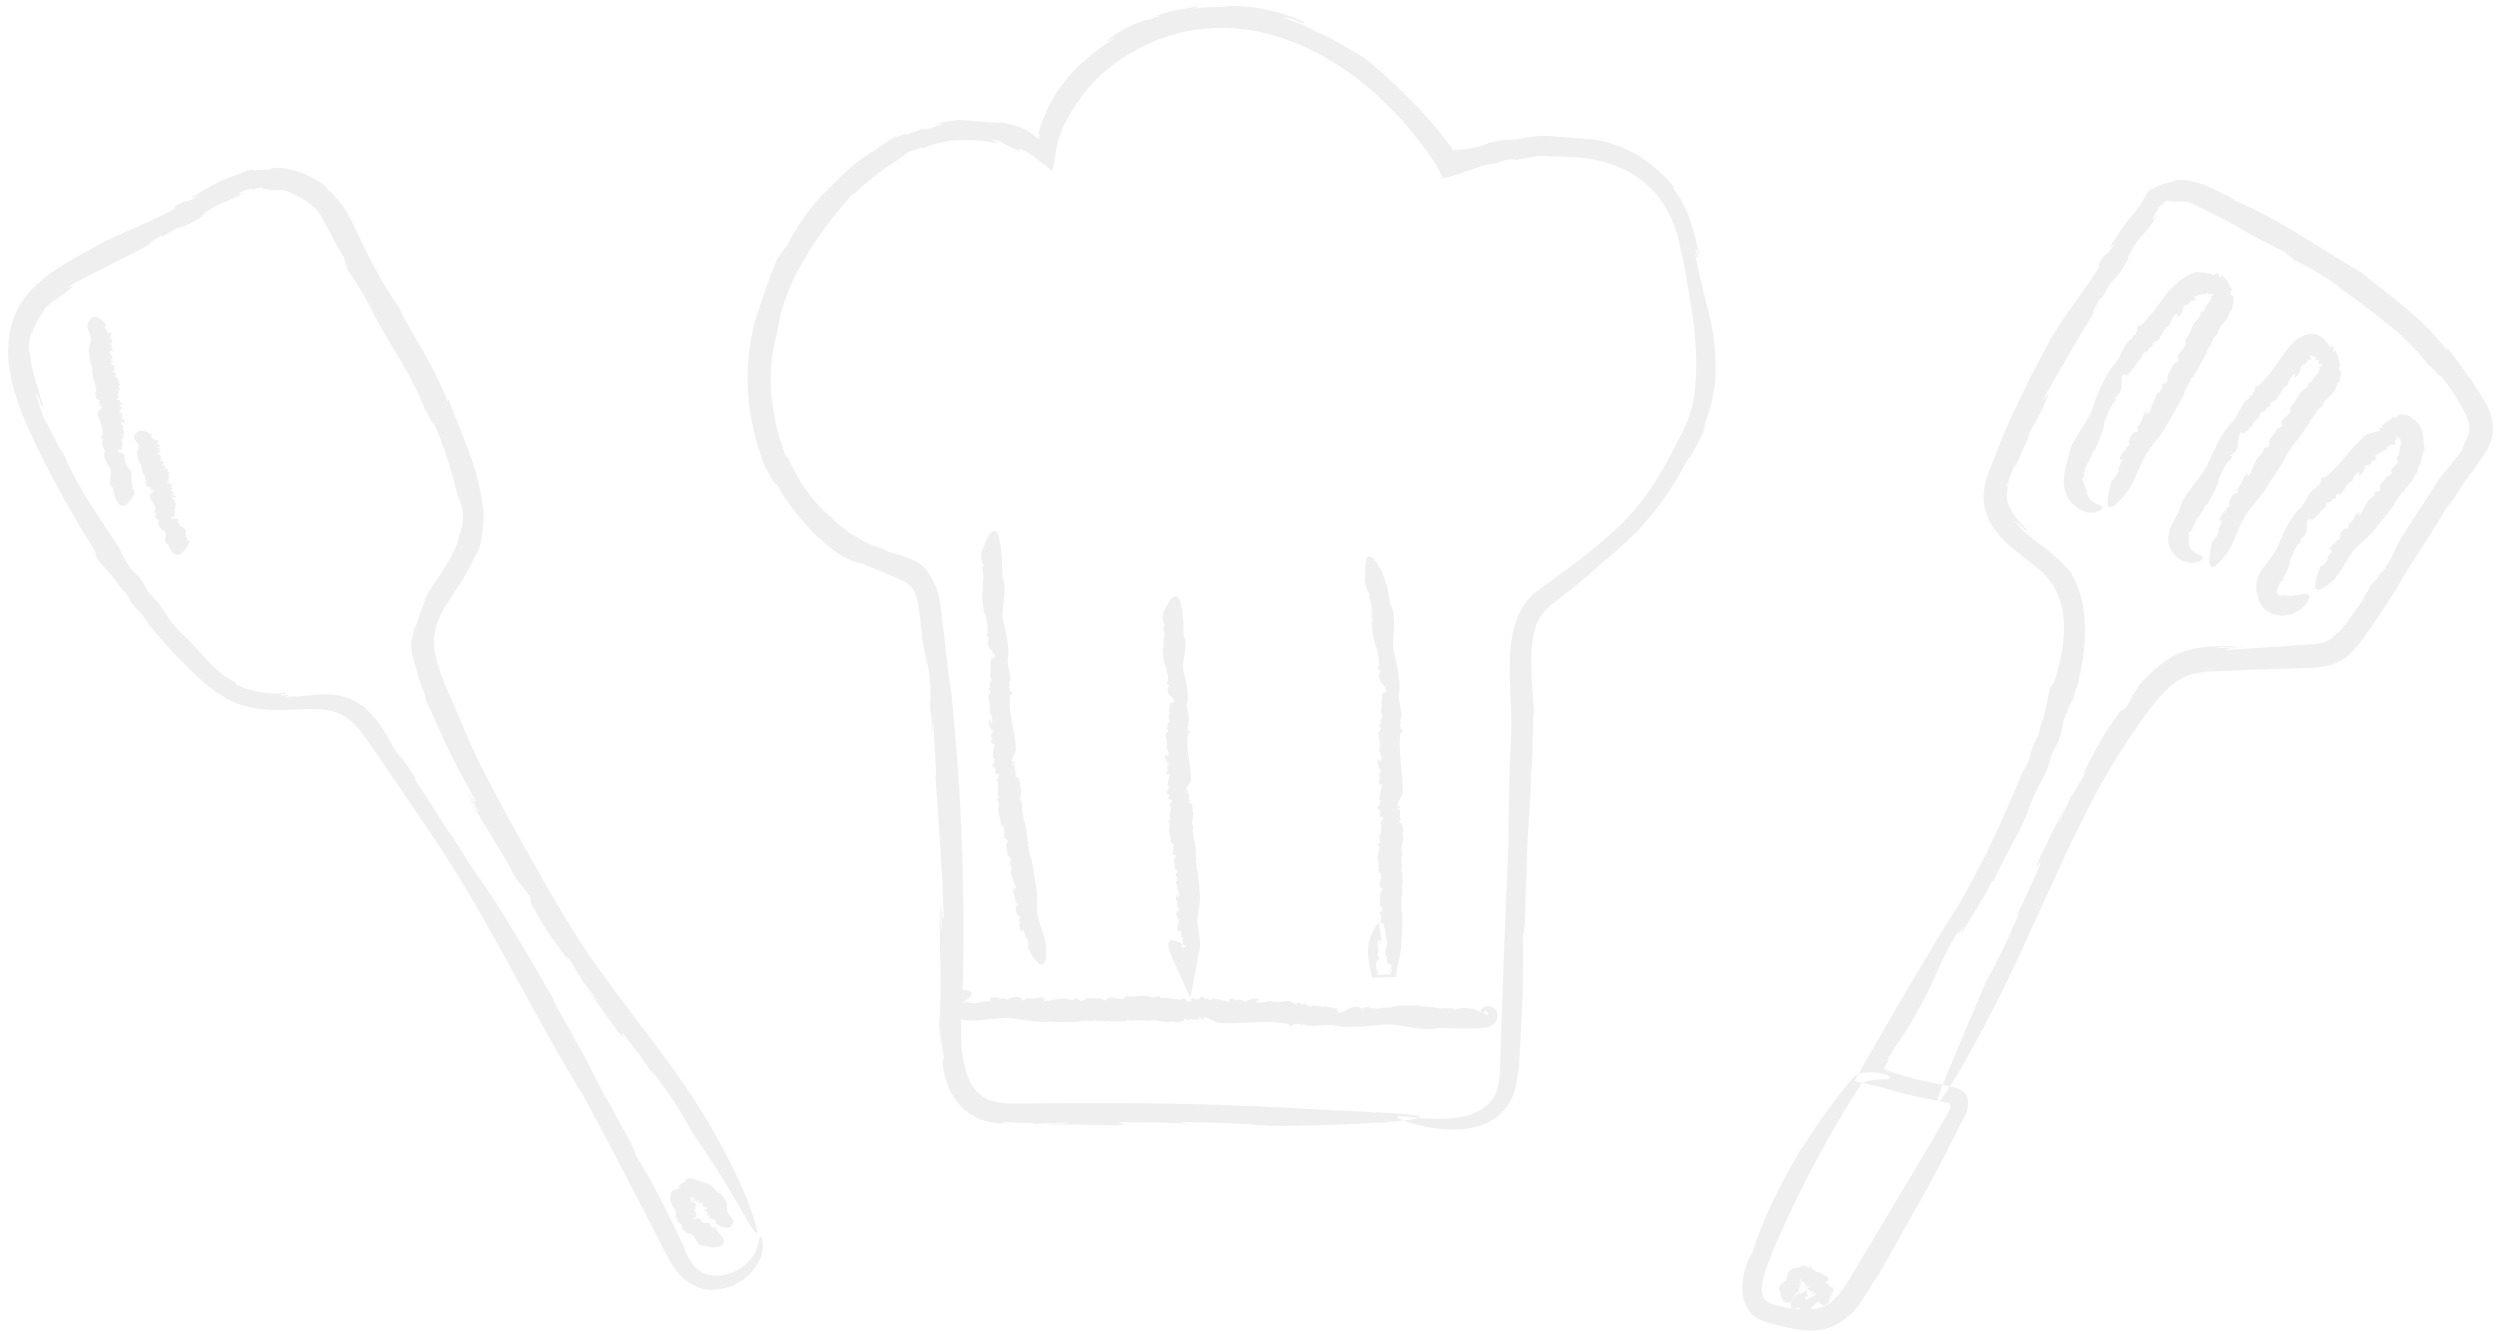 <?xml version="1.0" encoding="UTF-8"?>
<svg width="253px" height="135px" viewBox="0 0 253 135" version="1.1" xmlns="http://www.w3.org/2000/svg" xmlns:xlink="http://www.w3.org/1999/xlink">
    <!-- Generator: Sketch 52.6 (67491) - http://www.bohemiancoding.com/sketch -->
    <title>5</title>
    <desc>Created with Sketch.</desc>
    <g id="Page-1" stroke="none" stroke-width="1" fill="none" fill-rule="evenodd" opacity="0.098">
        <g id="5" fill="#606060">
            <g id="Group" transform="translate(75, 0)">
                <g id="Path">
                    <path d="M20.154,106.056 C20.139,105.729 20.139,105.417 20.154,105.09 C20.125,105.119 20.083,105.36 20.154,106.056 Z"></path>
                    <path d="M90.585,53.908 C90.543,53.965 90.486,54.022 90.444,54.078 C90.557,53.965 90.585,53.922 90.585,53.908 Z"></path>
                    <path d="M21.271,69.923 C21.271,69.937 21.271,69.951 21.271,69.965 C21.285,70.051 21.299,70.136 21.313,70.207 L21.271,69.923 Z"></path>
                    <path d="M27.932,111.678 C26.419,111.692 25.287,111.536 24.51,110.996 C23.718,110.471 23.208,109.676 22.883,108.781 C22.247,106.978 22.233,105.048 22.289,103.159 C22.473,99.212 22.614,95.123 22.431,88.678 C22.332,82.516 21.879,75.957 21.257,69.965 C21.002,68.56 20.804,66.586 20.578,64.556 C20.451,63.548 20.323,62.512 20.21,61.532 C20.069,60.538 19.871,59.388 19.22,58.423 C18.951,57.883 18.527,57.386 18.075,57.031 C16.717,56.194 15.26,56.052 14.341,55.583 L14.412,55.569 C12.87,55.172 11.357,54.149 10.678,53.738 L10.763,53.738 C10.239,53.354 9.716,52.971 9.235,52.531 L9.518,52.715 C7.312,50.983 5.615,48.485 4.667,46.099 L4.596,46.369 C3.592,43.785 3.267,41.925 3.083,40.094 C2.928,38.277 2.928,36.459 3.536,34.003 L3.564,34.074 C4.002,30.894 5.063,28.509 6.35,26.294 C7.651,24.079 9.179,21.978 11.385,19.522 C10.833,20.132 11.696,19.337 11.682,19.422 C12.757,18.357 14.001,17.42 14.977,16.767 C15.953,16.114 16.66,15.702 16.618,15.546 C18.64,14.68 18.315,15.007 18.612,15.007 C18.541,14.851 20.352,14.254 22.077,14.155 L21.299,14.283 C22.911,14.084 24.552,14.169 26.122,14.538 C25.839,14.396 25.542,14.212 25.231,14.084 C26.518,14.368 26.631,14.552 26.758,14.638 C26.886,14.751 27.013,14.794 28.144,15.248 L28.201,15.035 C28.441,15.149 28.639,15.248 28.894,15.39 C29.205,15.56 29.502,15.759 29.799,15.986 C30.393,16.412 30.945,16.867 31.496,17.307 C31.652,16.625 31.765,15.802 31.906,15.021 L32.034,14.41 L32.203,13.899 L32.444,13.19 C32.656,12.735 32.882,12.267 33.123,11.798 C33.42,11.344 33.688,10.861 34.042,10.364 C35.965,7.411 39.091,5.182 42.513,3.904 C45.993,2.612 49.769,2.499 53.375,3.45 C56.982,4.387 60.291,6.275 63.134,8.575 C64.548,9.74 65.849,11.017 67.037,12.352 C67.631,13.019 68.197,13.715 68.734,14.41 L69.512,15.475 C69.639,15.66 69.767,15.83 69.894,16.015 L70.361,16.71 L70.884,17.747 C70.898,17.79 70.926,17.846 70.955,17.917 C70.997,17.974 71.04,18.116 71.139,18.045 C71.337,18.002 71.591,17.917 71.902,17.832 C72.496,17.648 73.387,17.349 73.727,17.222 C74.66,16.881 75.65,16.569 75.933,16.611 L77.489,16.185 C77.941,16.157 78.889,16.043 78.111,16.228 C79.568,16.001 79.596,15.972 80.657,15.788 C81.18,15.788 81.717,15.802 82.227,15.844 C85.083,15.802 87.7,16.214 89.92,17.435 C91.009,18.073 92.028,18.883 92.834,19.933 C93.654,20.984 94.276,22.248 94.729,23.681 C95.196,25.371 95.577,27.714 96.016,30.17 C96.412,32.626 96.751,35.323 96.638,37.964 C96.582,39.285 96.412,40.591 96.044,41.798 C95.846,42.394 95.634,42.976 95.365,43.515 C95.097,44.083 94.743,44.708 94.46,45.276 C93.258,47.619 92.084,49.62 90.797,51.14 C89.029,53.312 86.71,55.228 84.291,57.074 C83.047,57.983 81.788,58.906 80.515,59.843 C79.766,60.382 79.214,61.177 78.79,61.972 C78.38,62.796 78.153,63.648 77.998,64.499 C77.475,67.893 78.054,71.115 77.927,74.054 C77.786,77.149 77.687,80.244 77.673,83.212 C77.63,83.595 77.658,84.603 77.687,84.589 L77.234,95.464 C77.234,95.464 77.121,98.758 76.965,103.088 C76.937,104.167 76.895,105.317 76.852,106.481 C76.796,107.66 76.838,108.881 76.626,109.846 C76.272,111.834 74.377,112.87 72.496,113.098 C70.629,113.367 68.932,113.169 67.843,113.069 C66.74,112.956 66.203,112.927 66.5,113.14 C66.811,113.325 67.928,113.85 70.332,114.205 C71.52,114.333 73.076,114.489 74.943,113.864 C75.862,113.538 76.866,112.927 77.559,111.877 C78.309,110.854 78.549,109.477 78.648,108.214 L78.691,108.498 C79.059,102.52 79.228,98.786 79.115,94.669 C79.469,94.03 79.341,89.785 79.497,88.394 L79.525,88.522 C79.412,84.873 80.02,81.054 79.935,77.533 C79.95,77.675 80.049,77.746 80.02,78.555 C80.049,77.277 80.091,75.772 80.119,74.551 C80.162,73.302 80.148,72.322 80.232,72.237 C80.162,70.675 79.992,69.014 79.964,67.367 C79.935,65.72 80.077,64.073 80.657,62.824 C80.968,62.214 81.364,61.702 81.859,61.305 C82.481,60.822 83.089,60.354 83.655,59.914 C84.786,59.019 85.762,58.196 86.484,57.528 L86.3,57.741 C87.912,56.165 88.548,55.91 90.33,54.093 C90.444,54.007 90.585,53.894 90.571,53.922 C91.391,52.985 92.622,51.622 93.612,50.16 C94.616,48.712 95.422,47.235 95.86,46.369 L96.03,46.312 C96.412,45.574 96.794,44.949 97.176,44.14 C97.374,43.757 97.543,43.359 97.671,42.948 C97.826,42.55 97.939,42.138 98.038,41.727 C97.883,42.351 97.642,42.948 97.416,43.544 C97.374,43.16 97.798,42.294 98.137,41.002 C98.491,39.71 98.745,38.007 98.59,36.204 C98.562,32.796 97.204,29.573 96.666,26.223 C96.171,24.661 97.218,27.572 96.596,25.215 C96.765,25.101 96.949,26.308 96.949,25.655 C96.666,24.477 96.44,23.483 96.101,22.46 C95.747,21.438 95.309,20.331 94.347,19.081 L94.389,18.897 C91.787,15.674 88.152,14.141 85.508,14.056 C83.542,13.899 82.863,13.843 82.071,13.786 C81.364,13.729 80.614,13.672 78.549,14.098 L76.909,14.183 C75.141,14.51 75.693,14.652 73.755,15.035 C73.797,14.964 73.189,15.092 72.708,15.191 C72.411,15.248 72.327,15.248 72.539,15.135 L72.213,15.191 C72.171,15.191 72.1,15.22 72.072,15.22 L72.03,15.149 L71.832,14.851 C71.662,14.609 71.492,14.382 71.308,14.155 C70.601,13.232 69.823,12.309 68.989,11.401 C67.306,9.583 65.382,7.738 63.049,5.821 C61.875,5.21 59.343,3.535 58.368,3.294 C58.311,3.223 56.953,2.541 55.935,2.172 C54.931,1.789 54.323,1.562 55.992,2.016 C56.274,2.101 56.755,2.3 56.713,2.314 L57.151,2.328 C53.983,0.795 51.042,0.483 47.548,0.596 C48.581,0.554 49.967,0.681 49.033,0.71 C47.958,0.681 46.884,0.71 45.823,0.866 L46.473,0.667 C44.875,0.809 43.291,1.15 41.764,1.661 L42.443,1.604 C40.222,2.286 39.289,2.399 37.139,4.018 C36.192,4.756 39.119,2.981 37.054,4.359 C35.753,5.225 34.183,6.446 32.854,8.093 C32.543,8.519 32.217,8.959 31.906,9.385 L31.1,10.804 C30.874,11.301 30.676,11.812 30.464,12.309 C30.351,12.551 30.308,12.82 30.223,13.076 L30.082,13.587 C30.252,13.573 30.181,13.786 30.181,14.141 L30.068,13.956 C30.068,13.97 30.068,13.999 30.068,13.999 C29.955,13.956 29.827,13.871 29.771,13.828 C29.785,13.814 29.544,13.63 29.389,13.502 C29.049,13.303 28.724,12.906 26.603,12.409 C26.744,12.394 26.871,12.409 26.999,12.409 C26.603,12.394 26.193,12.423 25.811,12.437 C23.859,12.252 23.35,12.252 22.77,12.181 C22.204,12.153 21.525,12.025 19.446,12.636 C21.115,12.323 20.253,12.721 18.273,13.19 L18.739,12.92 C17.636,13.246 17.311,13.459 16.59,13.701 C17.198,13.402 16.83,13.346 15.317,14.098 C15.628,13.871 15.953,13.672 16.278,13.459 C15.317,13.956 14.426,14.538 13.591,15.177 C12.516,15.759 11.272,16.725 10.268,17.69 C9.264,18.641 8.457,19.536 8.061,19.848 C8.061,19.848 7.199,20.814 6.364,21.992 C5.53,23.17 4.724,24.548 4.554,25.13 C4.936,24.15 3.536,26.635 3.79,25.854 C3.55,26.493 3.012,27.714 2.574,29.006 C2.121,30.283 1.697,31.618 1.457,32.385 L1.513,32.086 C0.693,34.94 0.537,37.538 0.721,40.009 C0.919,42.479 1.485,44.864 2.461,47.377 C2.461,47.107 3.677,49.677 3.55,48.939 C6.294,53.681 10.07,56.79 12.177,57.003 C14.327,57.898 14.85,58.11 15.953,58.579 L15.458,58.437 C16.448,58.735 17.028,59.104 17.325,59.53 C17.65,59.97 17.806,60.524 17.905,61.106 C18.089,62.299 18.216,63.506 18.4,65.124 C18.64,66.757 18.98,66.984 19.206,69.937 C18.994,69 19.135,70.193 19.234,71.3 C19.149,70.59 19.093,70.377 19.135,71.84 C19.192,72.038 19.234,72.351 19.277,72.649 C19.263,72.663 19.263,72.72 19.248,72.691 C19.446,74.523 19.446,74.21 19.404,73.344 C19.432,73.387 19.446,73.316 19.461,73.046 C19.475,74.963 19.857,78.385 19.673,78.626 C20.055,84.163 20.366,88.138 20.493,92.767 C20.394,93.292 20.295,92.213 20.238,90.864 L20.295,94.144 C20.139,94.115 20.21,92.256 20.154,91.248 C19.97,95.166 20.394,99.269 20.04,103.912 L20.182,104.891 L20.182,105.175 C20.238,105.161 20.38,106.212 20.507,106.907 C20.479,107.248 20.408,107.248 20.394,107.461 C20.38,107.674 20.366,108.1 20.748,109.278 C20.988,110.215 21.653,111.621 22.968,112.586 C23.604,113.055 24.382,113.381 25.132,113.552 C25.881,113.708 26.589,113.722 27.197,113.722 C25.853,113.637 26.306,113.58 26.871,113.566 C28.059,113.594 28.682,113.694 29.559,113.651 L29.672,113.836 C29.219,113.665 32.628,113.651 33.038,113.594 C33.674,113.736 31.284,113.694 31.001,113.793 C35.527,113.822 33.264,113.793 37.804,113.878 C40.222,113.807 37.365,113.694 38.525,113.566 C40.661,113.594 42.754,113.538 45.201,113.736 L44.423,113.552 C48.439,113.58 50.844,113.694 53.559,113.949 C61.055,113.893 65.199,113.623 67.193,113.381 C69.187,113.14 69.031,112.956 67.956,112.828 C66.882,112.7 64.873,112.601 63.134,112.515 C61.38,112.43 59.923,112.359 59.923,112.359 C48.142,111.678 42.033,111.536 27.932,111.678 Z"></path>
                </g>
                <g transform="translate(21.214, 99.383)" id="Path">
                    <path d="M7.411,1.647 L7.552,1.718 C7.552,1.675 7.524,1.647 7.411,1.647 Z"></path>
                    <path d="M43.8,2.598 C43.815,2.598 43.815,2.584 43.829,2.584 C43.8,2.584 43.8,2.598 43.8,2.598 Z"></path>
                    <polygon points="12.941 4.018 12.941 4.018 12.898 4.032"></polygon>
                    <path d="M5.615,3.635 C7.538,3.762 8.033,4.089 10.041,4.018 C10.989,4.075 12.007,4.032 12.941,4.018 C13.393,3.791 14.157,4.046 14.694,3.862 L14.892,4.004 C15.076,3.933 15.288,3.904 15.472,3.975 L15.458,4.018 C15.727,3.919 16.038,3.99 16.165,3.947 L16.151,3.99 L16.476,3.975 L16.42,4.032 C16.887,3.933 17.382,3.947 17.806,4.004 L17.778,3.833 C18.683,4.046 19.022,3.706 19.842,3.947 L19.828,3.99 C20.875,3.578 21.455,4.33 22.544,3.947 C22.402,3.99 22.6,4.032 22.586,4.075 C23.081,4.046 23.604,4.032 23.619,3.706 C23.972,3.72 23.901,3.819 23.958,3.947 C23.958,3.805 24.269,3.748 24.552,3.748 L24.425,3.805 L25.231,3.777 L25.075,3.507 C25.5,3.592 25.174,3.833 25.584,3.777 L25.584,3.549 C26.178,3.606 26.504,3.961 27.069,4.131 C29.431,4.288 32.005,3.791 34.197,4.245 L34.296,4.415 C34.339,4.657 34.919,4.075 34.989,4.302 L35.244,4.202 C35.315,4.245 35.47,4.302 35.343,4.344 C35.583,4.359 35.583,4.316 35.753,4.245 L36.008,4.401 C36.941,4.543 37.747,4.273 38.723,4.359 C39.897,4.699 42.132,4.472 43.419,4.344 C45.229,4.032 47.308,5.054 49.161,4.685 C49.217,4.728 49.373,4.643 49.373,4.614 L51.056,4.699 C51.056,4.699 51.565,4.699 52.244,4.714 C52.583,4.714 52.951,4.699 53.333,4.685 C53.531,4.671 53.729,4.657 53.927,4.643 C54.181,4.614 54.478,4.572 54.846,4.33 C55.03,4.202 55.2,4.004 55.27,3.791 C55.426,3.45 55.327,3.024 55.185,2.854 C54.903,2.499 54.648,2.428 54.294,2.428 C54.111,2.442 53.87,2.541 53.757,2.698 C53.644,2.854 53.644,2.981 53.658,3.038 C53.686,3.166 53.757,3.123 53.828,3.123 C53.884,3.081 54.068,2.882 54.238,2.981 C54.365,3.052 54.45,3.265 54.365,3.336 C54.266,3.294 54.195,3.294 54.012,3.18 C53.842,3.095 53.46,2.939 53.092,2.811 L53.135,2.754 C52.215,2.598 51.636,2.556 50.985,2.811 C50.886,2.485 50.221,2.754 50.009,2.641 L50.023,2.612 C49.458,2.854 48.864,2.371 48.312,2.584 C48.34,2.556 48.354,2.47 48.468,2.47 C48.072,2.499 47.52,2.556 47.506,2.371 C46.558,2.399 45.243,2.272 44.621,2.556 L44.663,2.499 C44.31,2.698 44.211,2.513 43.829,2.612 C43.815,2.584 43.786,2.57 43.786,2.57 C43.404,2.769 42.683,2.57 42.386,2.655 L42.372,2.527 L41.622,2.541 L41.905,2.57 C41.792,2.91 41.34,2.343 40.788,2.541 C40.279,2.485 39.741,3.237 39.218,3.052 C38.964,3.209 39.444,2.797 39.063,2.91 C39.048,2.726 39.246,2.797 39.147,2.655 C38.78,2.726 38.539,2.456 38.087,2.57 L38.073,2.428 C37.464,2.669 36.955,2.215 36.545,2.442 C35.923,2.541 36.149,2.016 35.499,2.272 L35.258,2.073 C34.989,2.03 35.06,2.3 34.749,2.201 C34.777,2.087 34.367,2.101 34.551,1.988 C33.872,1.775 33.151,2.215 32.26,1.874 C32.062,2.101 31.609,1.945 31.454,2.13 C31.425,2.03 30.549,2.087 31.058,1.874 C31.1,1.86 31.185,1.86 31.171,1.902 L31.242,1.76 C30.732,1.491 30.294,1.874 29.785,1.831 C29.94,1.888 30.138,1.874 29.997,1.973 L29.53,1.945 L29.629,1.831 L28.922,1.746 L29.021,1.888 C28.682,1.803 28.569,1.562 28.173,1.746 C27.989,1.86 28.498,1.945 28.13,1.988 C27.678,1.874 26.985,1.704 26.391,1.647 C26.447,1.817 26.277,1.803 26.122,1.831 L26.108,1.69 C25.471,1.874 25.881,1.377 25.259,1.505 L25.316,1.406 L25.146,1.69 C24.58,1.959 24.849,1.391 24.213,1.76 C24.453,1.746 24.326,2.073 24.015,2.002 L24.099,1.874 C23.93,1.902 23.873,1.959 23.76,1.917 C23.859,1.846 23.817,1.718 23.576,1.732 L23.746,1.562 L23.279,1.803 C22.926,1.647 22.346,1.817 22.204,1.619 C22.204,1.619 21.426,1.505 21.243,1.704 C21.398,1.576 20.974,1.519 21.101,1.363 C20.903,1.505 20.295,1.604 20.069,1.448 L20.111,1.434 C19.234,1.249 18.612,1.619 17.82,1.391 C17.848,1.562 17.438,1.462 17.537,1.675 C16.717,1.86 16.066,1.207 15.755,1.846 C15.387,1.874 15.317,1.675 15.133,1.647 L15.218,1.619 C14.525,1.647 14.327,1.647 13.803,1.619 C13.549,1.675 13.492,1.973 13.04,1.888 C13.195,1.775 12.997,1.789 12.828,1.789 C12.941,1.775 12.969,1.732 12.743,1.647 C12.714,1.69 12.658,1.704 12.615,1.718 C12.615,1.704 12.601,1.704 12.615,1.69 C12.333,1.718 12.375,1.76 12.502,1.789 C12.488,1.803 12.502,1.831 12.545,1.86 C12.248,1.704 11.71,1.846 11.682,1.647 C10.819,1.675 10.197,1.86 9.462,1.931 C9.377,1.817 9.561,1.732 9.759,1.704 L9.249,1.732 C9.264,1.576 9.546,1.647 9.702,1.633 C9.094,1.377 8.443,1.846 7.736,1.604 L7.581,1.718 L7.538,1.704 C7.538,1.76 7.383,1.846 7.269,1.874 C7.17,1.732 7.284,1.562 6.93,1.562 C6.647,1.42 6.138,1.604 5.77,1.661 C5.968,1.69 5.898,1.76 5.813,1.803 C5.643,1.803 5.544,1.661 5.403,1.718 L5.388,1.533 C5.459,1.704 4.922,1.704 4.851,1.775 C4.752,1.633 5.134,1.661 5.176,1.576 C4.469,1.576 4.823,1.576 4.116,1.576 C3.734,1.704 4.186,1.746 3.988,1.902 C3.649,1.931 3.324,2.044 2.942,1.931 L3.055,2.087 C2.418,2.186 2.051,2.158 1.626,1.988 C1.301,2.073 1.018,2.144 0.792,2.215 L0.806,2.328 C3.847,0.54 0.636,0.809 0.636,0.809 C0.58,0.809 0.537,0.809 0.481,0.809 L0.75,3.748 C2.517,4.117 3.493,3.706 5.615,3.635 Z"></path>
                </g>
                <g transform="translate(24.043, 52.531)" id="Path">
                    <path d="M3.72,38.972 L3.762,38.844 C3.748,38.859 3.72,38.887 3.72,38.972 Z"></path>
                    <path d="M0.778,10.407 L0.764,10.378 C0.764,10.393 0.778,10.407 0.778,10.407 Z"></path>
                    <polygon points="5.318 34.315 5.318 34.315 5.332 34.344"></polygon>
                    <path d="M5.94,40.037 C5.799,38.532 6.053,38.092 5.7,36.559 C5.629,35.82 5.445,35.04 5.318,34.315 C5.035,34.003 5.19,33.364 4.936,32.981 L5.049,32.81 C4.964,32.683 4.893,32.527 4.95,32.37 L4.992,32.37 C4.865,32.172 4.893,31.93 4.837,31.831 L4.879,31.831 L4.823,31.575 L4.879,31.618 C4.724,31.263 4.667,30.894 4.681,30.553 L4.526,30.596 C4.625,29.857 4.257,29.644 4.398,28.977 L4.441,28.977 C3.918,28.21 4.596,27.657 4.087,26.876 C4.144,26.975 4.172,26.819 4.2,26.819 C4.116,26.436 4.045,26.038 3.72,26.067 C3.691,25.783 3.79,25.825 3.918,25.783 C3.776,25.797 3.691,25.556 3.663,25.343 L3.734,25.442 L3.621,24.817 L3.366,24.973 C3.408,24.633 3.677,24.86 3.578,24.548 L3.352,24.576 C3.352,24.107 3.649,23.809 3.776,23.341 C3.691,21.481 2.942,19.536 3.196,17.775 L3.352,17.69 C3.592,17.633 2.956,17.25 3.168,17.165 L3.041,16.966 C3.083,16.909 3.111,16.781 3.182,16.881 C3.182,16.696 3.14,16.696 3.055,16.569 L3.196,16.356 C3.253,15.617 2.913,15.007 2.928,14.24 C3.168,13.289 2.772,11.571 2.546,10.563 C2.093,9.172 2.97,7.468 2.489,6.048 C2.517,6.006 2.433,5.878 2.404,5.878 L2.376,4.543 C2.376,4.543 2.22,-1.902 0.396,3.067 L0.339,3.038 C0.24,3.777 0.226,4.231 0.523,4.728 C0.198,4.827 0.523,5.324 0.424,5.509 L0.396,5.494 C0.665,5.935 0.226,6.417 0.481,6.843 C0.453,6.829 0.368,6.829 0.354,6.73 C0.41,7.042 0.509,7.468 0.325,7.496 C0.41,8.235 0.382,9.285 0.707,9.754 L0.651,9.725 C0.877,9.981 0.707,10.08 0.82,10.378 C0.792,10.393 0.792,10.421 0.778,10.421 C1.004,10.705 0.863,11.287 0.962,11.514 L0.834,11.543 L0.905,12.139 L0.919,11.912 C1.273,11.969 0.735,12.366 0.99,12.792 C0.976,13.19 1.768,13.559 1.626,13.985 C1.796,14.169 1.358,13.828 1.499,14.112 C1.315,14.141 1.372,13.985 1.245,14.07 C1.344,14.354 1.089,14.567 1.245,14.907 L1.103,14.936 C1.4,15.39 0.99,15.83 1.259,16.128 C1.414,16.597 0.863,16.483 1.188,16.966 L1.018,17.179 C1.004,17.392 1.259,17.321 1.188,17.562 C1.061,17.562 1.117,17.875 0.99,17.747 C0.849,18.301 1.344,18.826 1.089,19.564 C1.329,19.692 1.23,20.075 1.414,20.175 C1.315,20.203 1.457,20.899 1.202,20.515 C1.188,20.487 1.174,20.416 1.216,20.416 L1.075,20.373 C0.849,20.799 1.287,21.098 1.287,21.509 C1.315,21.381 1.301,21.225 1.4,21.325 L1.414,21.694 L1.287,21.623 L1.273,22.191 L1.414,22.106 C1.372,22.39 1.131,22.503 1.358,22.787 C1.485,22.915 1.527,22.517 1.598,22.787 C1.527,23.156 1.443,23.724 1.443,24.193 C1.598,24.136 1.612,24.264 1.655,24.377 L1.513,24.406 C1.754,24.874 1.23,24.619 1.428,25.087 L1.329,25.059 L1.641,25.158 C1.966,25.57 1.372,25.428 1.81,25.882 C1.768,25.698 2.107,25.754 2.079,25.996 L1.938,25.953 C1.98,26.081 2.037,26.123 2.022,26.209 C1.938,26.138 1.824,26.194 1.867,26.379 L1.683,26.265 L1.966,26.606 C1.853,26.904 2.079,27.33 1.909,27.472 C1.909,27.472 1.881,28.097 2.107,28.21 C1.966,28.097 1.952,28.438 1.796,28.367 C1.966,28.509 2.136,28.963 1.994,29.162 L1.966,29.133 C1.881,29.843 2.319,30.283 2.206,30.922 C2.362,30.88 2.319,31.206 2.517,31.107 C2.8,31.717 2.235,32.328 2.913,32.47 C2.984,32.754 2.8,32.839 2.786,32.981 L2.744,32.91 C2.871,33.449 2.885,33.606 2.928,34.017 C3.012,34.216 3.309,34.202 3.295,34.571 C3.168,34.472 3.196,34.614 3.225,34.756 C3.196,34.67 3.154,34.656 3.097,34.841 C3.14,34.855 3.168,34.898 3.182,34.926 C3.168,34.926 3.168,34.94 3.154,34.94 C3.225,35.153 3.253,35.11 3.253,35.011 C3.267,35.011 3.295,34.997 3.324,34.969 C3.196,35.224 3.423,35.622 3.225,35.678 C3.366,36.346 3.635,36.8 3.79,37.354 C3.691,37.425 3.578,37.311 3.522,37.155 L3.621,37.552 C3.465,37.567 3.507,37.34 3.451,37.212 C3.281,37.723 3.833,38.163 3.691,38.745 L3.833,38.844 L3.819,38.887 C3.875,38.873 3.988,38.986 4.017,39.072 C3.903,39.171 3.72,39.114 3.762,39.384 C3.663,39.625 3.918,39.994 4.031,40.264 C4.031,40.108 4.116,40.151 4.172,40.207 C4.2,40.349 4.073,40.449 4.158,40.548 L3.988,40.591 C4.144,40.506 4.229,40.917 4.299,40.96 C4.186,41.059 4.158,40.761 4.045,40.747 C4.144,41.301 4.101,41.017 4.2,41.57 C4.384,41.84 4.356,41.485 4.54,41.613 C4.611,41.869 4.78,42.096 4.71,42.422 L4.851,42.309 C5.049,42.777 5.077,43.075 4.978,43.43 C6.831,46.852 6.845,43.913 6.845,43.913 C6.888,42.38 6.308,41.712 5.94,40.037 Z"></path>
                </g>
                <g transform="translate(41.014, 59.63)" id="Path">
                    <path d="M3.111,32.356 L3.182,32.257 C3.14,32.257 3.111,32.285 3.111,32.356 Z"></path>
                    <path d="M2.051,8.433 L2.037,8.405 C2.051,8.419 2.051,8.433 2.051,8.433 Z"></path>
                    <polygon points="5.205 28.608 5.205 28.608 5.233 28.636"></polygon>
                    <path d="M5.148,33.506 C5.233,32.214 5.53,31.859 5.374,30.539 C5.374,29.9 5.275,29.233 5.219,28.622 C4.964,28.338 5.176,27.813 4.964,27.486 L5.091,27.344 C5.021,27.231 4.964,27.089 5.035,26.975 L5.077,26.975 C4.964,26.805 5.021,26.606 4.964,26.521 L5.007,26.521 L4.978,26.308 L5.035,26.336 C4.908,26.038 4.893,25.712 4.922,25.428 L4.752,25.456 C4.908,24.846 4.554,24.647 4.752,24.093 L4.794,24.093 C4.328,23.426 5.035,23 4.596,22.319 C4.653,22.404 4.681,22.276 4.724,22.276 C4.667,21.949 4.625,21.609 4.299,21.623 C4.299,21.381 4.398,21.424 4.512,21.396 C4.37,21.41 4.299,21.197 4.285,21.012 L4.342,21.098 L4.271,20.572 L4.017,20.686 C4.087,20.402 4.342,20.601 4.257,20.331 L4.031,20.345 C4.059,19.962 4.384,19.706 4.526,19.323 C4.554,17.761 3.918,16.1 4.229,14.638 L4.398,14.567 C4.639,14.524 4.017,14.183 4.243,14.112 L4.13,13.942 C4.172,13.899 4.215,13.786 4.271,13.871 C4.271,13.715 4.229,13.715 4.158,13.601 L4.299,13.431 C4.384,12.806 4.073,12.295 4.101,11.642 C4.37,10.847 4.031,9.399 3.819,8.561 C3.408,7.383 4.299,5.963 3.833,4.77 C3.861,4.728 3.79,4.628 3.762,4.628 L3.748,3.507 C3.748,3.507 3.592,-1.902 1.768,2.3 L1.711,2.272 C1.612,2.882 1.598,3.265 1.881,3.677 C1.556,3.762 1.867,4.174 1.768,4.33 L1.74,4.316 C2.008,4.671 1.57,5.097 1.81,5.438 C1.782,5.423 1.697,5.423 1.683,5.338 C1.74,5.594 1.824,5.949 1.641,5.977 C1.725,6.602 1.669,7.468 1.994,7.865 L1.938,7.837 C2.15,8.05 1.98,8.135 2.093,8.377 C2.065,8.391 2.051,8.405 2.051,8.405 C2.263,8.646 2.121,9.129 2.206,9.328 L2.079,9.342 L2.136,9.839 L2.15,9.654 C2.503,9.697 1.952,10.038 2.192,10.393 C2.164,10.733 2.942,11.046 2.786,11.401 C2.956,11.557 2.517,11.273 2.659,11.514 C2.475,11.528 2.546,11.401 2.404,11.472 C2.503,11.713 2.235,11.883 2.376,12.181 L2.235,12.196 C2.503,12.579 2.079,12.948 2.334,13.19 C2.461,13.587 1.923,13.473 2.22,13.885 L2.037,14.056 C2.008,14.24 2.277,14.169 2.192,14.382 C2.065,14.382 2.107,14.638 1.994,14.524 C1.824,14.978 2.305,15.433 2.008,16.043 C2.249,16.157 2.121,16.469 2.305,16.554 C2.206,16.569 2.319,17.151 2.079,16.824 C2.065,16.796 2.065,16.739 2.107,16.753 L1.966,16.725 C1.725,17.08 2.136,17.335 2.107,17.676 C2.15,17.577 2.136,17.449 2.235,17.52 L2.235,17.832 L2.121,17.775 L2.079,18.244 L2.22,18.173 C2.164,18.4 1.909,18.499 2.136,18.741 C2.249,18.854 2.319,18.514 2.376,18.755 C2.291,19.067 2.164,19.522 2.136,19.919 C2.291,19.877 2.291,19.976 2.334,20.09 L2.192,20.104 C2.404,20.501 1.895,20.274 2.065,20.672 L1.966,20.643 L2.263,20.743 C2.56,21.098 1.98,20.956 2.376,21.353 C2.348,21.197 2.687,21.268 2.631,21.467 L2.489,21.424 C2.517,21.538 2.588,21.566 2.56,21.637 C2.489,21.58 2.362,21.609 2.39,21.779 L2.22,21.68 L2.489,21.978 C2.348,22.219 2.56,22.588 2.362,22.702 C2.362,22.702 2.291,23.213 2.503,23.327 C2.362,23.227 2.334,23.511 2.178,23.44 C2.334,23.568 2.475,23.951 2.319,24.107 L2.305,24.079 C2.164,24.661 2.574,25.059 2.404,25.584 C2.56,25.556 2.489,25.825 2.701,25.754 C2.928,26.28 2.319,26.748 2.97,26.919 C3.012,27.16 2.829,27.217 2.8,27.344 L2.758,27.288 C2.829,27.742 2.843,27.87 2.843,28.21 C2.913,28.381 3.21,28.395 3.154,28.693 C3.027,28.594 3.055,28.722 3.069,28.835 C3.041,28.764 2.998,28.75 2.928,28.892 C2.97,28.906 2.984,28.949 3.012,28.977 C2.998,28.977 2.998,28.991 2.984,28.977 C3.041,29.162 3.069,29.133 3.083,29.048 C3.097,29.048 3.126,29.048 3.154,29.02 C3.012,29.219 3.182,29.559 2.984,29.602 C3.055,30.17 3.281,30.567 3.366,31.036 C3.267,31.093 3.168,30.979 3.126,30.851 L3.168,31.178 C3.012,31.178 3.069,30.993 3.041,30.88 C2.8,31.277 3.309,31.689 3.083,32.157 L3.21,32.257 L3.196,32.285 C3.253,32.285 3.352,32.385 3.366,32.456 C3.239,32.527 3.055,32.456 3.069,32.683 C2.942,32.867 3.14,33.194 3.21,33.435 C3.239,33.307 3.309,33.35 3.352,33.407 C3.352,33.52 3.225,33.591 3.281,33.677 L3.097,33.691 C3.267,33.648 3.281,33.989 3.352,34.031 C3.225,34.088 3.239,33.847 3.14,33.819 C3.154,34.273 3.14,34.046 3.154,34.514 C3.281,34.77 3.324,34.472 3.479,34.599 C3.507,34.812 3.621,35.04 3.507,35.281 L3.663,35.21 C3.762,35.622 3.734,35.877 3.564,36.133 C3.578,36.19 3.606,36.246 3.621,36.289 L4.059,36.175 C1.513,34.443 2.362,36.658 2.362,36.658 C2.418,36.828 2.475,36.985 2.532,37.127 L4.455,41.357 L5.388,36.402 C5.558,35.437 5.233,34.77 5.148,33.506 Z"></path>
                </g>
                <g transform="translate(62.229, 55.37)" id="Path">
                    <path d="M2.15,41.613 L2.22,41.499 C2.192,41.485 2.164,41.514 2.15,41.613 Z"></path>
                    <path d="M2.121,10.776 C2.121,10.762 2.107,10.762 2.107,10.748 C2.107,10.776 2.121,10.776 2.121,10.776 Z"></path>
                    <polygon points="4.681 36.999 4.681 37.013 4.695 37.041"></polygon>
                    <path d="M4.059,43.26 C4.285,41.627 4.625,41.215 4.611,39.498 C4.695,38.688 4.667,37.808 4.681,37.013 C4.455,36.615 4.738,35.962 4.554,35.508 L4.695,35.338 C4.639,35.181 4.596,34.997 4.681,34.841 L4.724,34.855 C4.625,34.614 4.695,34.358 4.653,34.244 L4.695,34.259 L4.695,33.975 L4.752,34.031 C4.653,33.62 4.667,33.208 4.738,32.853 L4.568,32.881 C4.78,32.101 4.441,31.817 4.681,31.121 L4.724,31.135 C4.314,30.241 5.049,29.73 4.653,28.807 C4.695,28.92 4.738,28.764 4.78,28.764 C4.738,28.338 4.71,27.884 4.398,27.884 C4.398,27.572 4.497,27.628 4.625,27.6 C4.483,27.6 4.427,27.33 4.413,27.089 L4.469,27.202 L4.427,26.521 L4.158,26.649 C4.243,26.28 4.483,26.564 4.413,26.209 L4.186,26.209 C4.229,25.712 4.568,25.414 4.724,24.917 C4.809,22.886 4.2,20.714 4.512,18.812 L4.681,18.727 C4.922,18.684 4.299,18.215 4.526,18.144 L4.413,17.931 C4.455,17.875 4.497,17.733 4.554,17.846 C4.554,17.648 4.512,17.633 4.427,17.491 L4.568,17.264 C4.639,16.455 4.328,15.788 4.328,14.95 C4.582,13.914 4.172,12.025 3.918,10.946 C3.437,9.441 4.257,7.553 3.578,5.977 C3.606,5.92 3.507,5.793 3.479,5.807 C3.408,5.31 3.324,4.813 3.21,4.316 C3.21,4.316 3.111,3.862 2.913,3.28 C2.715,2.698 2.404,2.002 2.051,1.519 C1.711,1.036 1.344,0.781 1.16,0.994 C0.948,1.207 0.948,1.888 0.905,3.223 L0.849,3.209 C0.976,3.947 1.061,4.387 1.443,4.841 C1.146,4.998 1.542,5.452 1.471,5.651 L1.443,5.636 C1.782,6.048 1.4,6.602 1.683,7.014 C1.655,6.999 1.57,6.999 1.542,6.9 C1.626,7.212 1.754,7.652 1.57,7.709 C1.711,8.476 1.725,9.598 2.065,10.094 L2.008,10.066 C2.235,10.336 2.065,10.435 2.206,10.762 C2.178,10.776 2.178,10.804 2.164,10.804 C2.39,11.102 2.277,11.727 2.376,11.983 L2.249,12.011 L2.319,12.65 L2.334,12.409 C2.687,12.465 2.15,12.906 2.404,13.346 C2.39,13.772 3.182,14.169 3.041,14.638 C3.21,14.836 2.772,14.467 2.913,14.78 C2.73,14.794 2.786,14.638 2.659,14.723 C2.758,15.035 2.503,15.248 2.645,15.631 L2.503,15.66 C2.786,16.157 2.362,16.625 2.631,16.938 C2.772,17.449 2.235,17.307 2.532,17.832 L2.348,18.045 C2.319,18.272 2.588,18.201 2.503,18.457 C2.376,18.443 2.418,18.783 2.305,18.641 C2.136,19.223 2.616,19.806 2.319,20.586 C2.56,20.743 2.433,21.14 2.602,21.254 C2.503,21.282 2.602,22.02 2.376,21.594 C2.362,21.552 2.362,21.495 2.404,21.495 L2.263,21.452 C2.008,21.893 2.433,22.248 2.39,22.673 C2.433,22.546 2.418,22.375 2.517,22.489 L2.503,22.886 L2.39,22.801 L2.334,23.398 L2.475,23.312 C2.404,23.61 2.164,23.71 2.376,24.036 C2.489,24.178 2.56,23.752 2.616,24.065 C2.532,24.462 2.376,25.044 2.334,25.541 C2.489,25.499 2.489,25.627 2.517,25.769 L2.376,25.783 C2.574,26.308 2.065,25.981 2.22,26.507 L2.121,26.464 L2.418,26.606 C2.701,27.089 2.121,26.862 2.503,27.387 C2.475,27.174 2.814,27.288 2.758,27.543 L2.616,27.472 C2.645,27.614 2.701,27.657 2.673,27.756 C2.602,27.671 2.475,27.714 2.503,27.912 L2.334,27.77 L2.588,28.168 C2.447,28.466 2.616,28.963 2.418,29.077 C2.418,29.077 2.319,29.73 2.517,29.886 C2.39,29.758 2.334,30.113 2.178,29.999 C2.319,30.17 2.433,30.681 2.277,30.88 L2.263,30.837 C2.079,31.575 2.447,32.115 2.235,32.768 C2.404,32.74 2.291,33.094 2.503,33.009 C2.687,33.705 2.022,34.244 2.659,34.528 C2.687,34.841 2.489,34.898 2.447,35.054 L2.418,34.983 C2.447,35.579 2.433,35.749 2.404,36.175 C2.461,36.402 2.758,36.445 2.659,36.828 C2.546,36.701 2.56,36.857 2.546,36.999 C2.532,36.899 2.489,36.871 2.404,37.056 C2.433,37.084 2.461,37.127 2.475,37.169 C2.461,37.169 2.461,37.183 2.447,37.169 C2.475,37.41 2.517,37.382 2.532,37.269 C2.546,37.269 2.574,37.269 2.602,37.24 C2.433,37.481 2.574,37.95 2.362,37.964 C2.362,38.702 2.546,39.242 2.574,39.852 C2.461,39.909 2.376,39.767 2.348,39.583 L2.348,40.023 C2.192,40.009 2.277,39.767 2.263,39.64 C1.98,40.136 2.433,40.719 2.164,41.301 L2.277,41.428 L2.249,41.457 C2.305,41.457 2.39,41.599 2.404,41.698 C2.263,41.769 2.107,41.67 2.079,41.968 C1.938,42.195 2.093,42.649 2.136,42.962 C2.178,42.791 2.235,42.862 2.277,42.933 C2.263,43.09 2.136,43.16 2.178,43.274 L1.994,43.274 C2.037,43.26 2.065,43.274 2.079,43.302 L3.606,43.246 C3.507,43.175 3.451,42.919 3.394,42.877 C3.522,42.777 3.536,43.075 3.635,43.104 C3.55,42.55 3.592,42.834 3.536,42.28 C3.394,41.982 3.366,42.337 3.21,42.209 C3.168,41.94 3.041,41.67 3.168,41.357 L2.998,41.457 C2.899,40.931 2.956,40.605 3.168,40.293 C3.012,39.285 2.956,38.66 2.829,38.319 C2.715,37.978 2.532,37.95 2.348,38.035 C1.966,38.234 1.612,39.072 1.612,39.072 C0.919,40.676 1.23,41.727 1.626,43.572 L4.073,43.487 C4.059,43.444 4.059,43.359 4.059,43.26 Z"></path>
                </g>
            </g>
            <g id="Group" transform="translate(176, 17)">
                <g id="Path">
                    <path d="M39.356,54.024 L39.883,53.399 C39.84,53.399 39.698,53.541 39.356,54.024 Z"></path>
                    <path d="M22.187,93.177 C22.273,93.206 22.387,93.248 22.444,93.277 C22.287,93.192 22.202,93.177 22.187,93.177 Z"></path>
                    <path d="M66.634,42.452 C66.619,42.466 66.619,42.48 66.605,42.48 C66.576,42.537 66.534,42.608 66.505,42.665 L66.634,42.452 Z"></path>
                    <path d="M36.09,63.308 C37.374,61.005 38.486,59.185 39.541,57.607 C40.61,56.057 41.566,54.635 42.607,53.484 C43.662,52.318 44.76,51.422 46.271,51.124 C47.056,50.953 48.025,50.925 49.194,50.896 C50.349,50.854 51.604,50.797 52.973,50.74 C54.285,50.697 55.625,50.655 56.98,50.612 C57.636,50.584 58.349,50.598 59.204,50.441 C60.031,50.328 61.072,49.887 61.743,49.247 C62.427,48.622 62.841,48.025 63.24,47.484 C63.653,46.916 64.038,46.361 64.423,45.793 C65.179,44.669 65.892,43.56 66.591,42.48 C67.731,40.305 70.241,36.793 71.653,34.277 L72.38,33.424 C72.865,32.571 73.478,31.576 74.105,30.822 L74.105,30.893 C74.49,30.239 74.904,29.713 75.374,29.031 C75.845,28.377 76.187,27.524 76.216,26.969 L76.244,27.069 C76.387,26.173 76.201,25.334 75.931,24.652 L76.116,25.007 C75.517,23.429 74.69,22.477 73.991,21.311 C73.606,20.771 73.221,20.231 72.836,19.705 C72.437,19.207 72.052,18.709 71.667,18.226 L71.667,18.482 C70.056,16.449 68.744,15.24 67.432,14.16 C66.134,13.051 64.837,12.084 63.012,10.648 L63.083,10.648 C60.559,9.156 58.62,7.919 56.652,6.71 C54.67,5.502 52.645,4.336 49.893,3.185 C50.578,3.469 49.651,2.971 49.722,2.957 C48.51,2.388 47.227,1.678 45.986,1.379 C44.774,1.052 43.762,1.265 43.776,1.436 C43.163,1.507 42.749,1.649 42.464,1.777 C42.165,1.905 41.951,2.047 41.837,2.104 C41.609,2.246 41.594,2.189 41.423,2.275 C41.466,2.303 41.109,2.815 40.839,3.355 C40.682,3.64 40.568,3.81 40.297,4.151 C40.054,4.464 39.812,4.777 39.569,5.09 L39.983,4.478 C39.042,5.673 38.201,6.909 37.388,8.175 L38.101,7.592 C36.718,9.525 37.473,7.905 36.304,9.852 L36.504,9.952 C34.721,12.696 33.466,14.188 31.77,16.89 C30.158,19.761 28.633,22.761 27.249,25.86 C26.907,26.642 26.565,27.424 26.266,28.22 L25.324,30.58 C25.011,31.405 24.726,32.358 24.74,33.41 C24.768,34.49 25.139,35.428 25.652,36.281 C26.736,37.945 28.248,38.912 29.488,39.921 C30.771,40.916 31.798,41.954 32.311,43.29 C33.367,45.992 32.782,49.176 31.912,51.948 L31.613,52.403 C31.313,52.546 30.985,55.702 30.615,56.057 L30.272,57.422 C30.101,57.777 29.773,58.545 29.959,57.877 C29.502,59.085 29.531,59.128 29.289,60.038 L28.633,61.275 C26.651,65.966 24.911,69.961 22.173,74.639 C20.89,76.643 19.264,79.33 17.539,82.245 C16.683,83.709 15.799,85.216 14.915,86.723 C13.817,88.642 12.719,90.561 11.664,92.395 C12.705,92.637 13.732,92.879 14.687,93.135 C15.3,93.305 15.899,93.476 16.484,93.632 C17.61,93.931 18.694,94.116 19.592,94.3 L21.032,94.599 C21.389,94.599 21.417,95.026 21.303,95.281 C21.275,95.424 20.833,96.149 20.533,96.689 C20.205,97.258 19.877,97.826 19.549,98.395 C18.195,100.655 16.812,102.987 15.414,105.319 C14.017,107.65 12.634,109.982 11.265,112.271 C10.595,113.394 9.924,114.375 9.112,114.915 C8.327,115.455 7.301,115.597 6.16,115.512 C5.875,115.455 5.076,115.37 5.076,115.398 C4.378,115.228 3.522,115.057 3.051,114.83 C2.581,114.602 2.424,114.346 2.324,113.82 C2.182,112.711 2.738,111.29 3.308,109.882 C3.308,109.882 4.492,106.939 6.303,103.342 C8.085,99.76 10.552,95.409 12.32,92.779 C12.377,92.651 12.505,92.58 12.619,92.538 C12.776,92.467 13.004,92.41 13.204,92.367 C13.618,92.282 13.988,92.239 14.302,92.225 C14.616,92.211 14.858,92.211 14.986,92.225 C15.058,92.211 15.058,92.267 15.101,92.168 C15.129,92.125 15.186,92.083 15.229,92.068 L15.243,92.068 C15.371,91.983 15.072,92.182 15.101,92.154 L15.115,92.154 L15.129,92.168 L15.158,92.182 C15.229,92.225 15.243,92.14 15.243,92.054 C15.3,92.012 15.143,91.841 14.844,91.741 C14.544,91.628 14.117,91.542 13.561,91.528 C13.275,91.514 12.976,91.528 12.634,91.571 C12.32,91.628 11.821,91.685 11.55,92.054 C10.195,93.604 8.441,95.907 6.317,99.262 L6.388,99.035 C3.793,103.499 2.381,106.442 1.312,109.868 C1.069,110.067 0.613,111.062 0.399,112.342 C0.299,112.981 0.271,113.678 0.428,114.36 C0.57,115.029 0.941,115.612 1.226,115.939 L1.098,115.839 C1.954,116.706 2.98,116.848 3.722,117.062 C4.506,117.261 5.333,117.474 6.203,117.588 C7.073,117.701 8.028,117.701 8.941,117.417 C9.867,117.161 10.694,116.578 11.265,115.924 C11.179,116.024 11.222,116.18 10.552,116.692 C11.664,115.882 12.434,114.645 12.99,113.721 C13.546,112.797 13.931,112.143 14.06,112.114 C16.598,107.536 20.277,101.238 21.674,98.167 L21.603,98.395 C21.988,97.513 22.287,96.973 22.615,96.405 C22.829,96.021 23.086,95.523 23.157,94.969 C23.2,94.699 23.186,94.4 23.086,94.101 C23,93.789 22.772,93.49 22.444,93.348 C22.344,93.234 22.13,93.149 22.173,93.163 C21.845,93.049 21.275,92.936 20.975,92.865 C20.662,92.793 20.334,92.737 19.991,92.666 C19.307,92.523 18.551,92.381 17.881,92.196 C17.168,92.012 16.512,91.827 15.899,91.628 C15.742,91.585 15.6,91.542 15.457,91.486 C15.386,91.471 15.314,91.443 15.243,91.429 C15.101,91.4 14.972,91.372 14.858,91.343 L14.944,91.23 L14.644,91.159 C14.744,90.945 14.887,90.718 15.015,90.49 L15.799,89.14 L15.029,90.391 C14.929,89.879 16.783,87.846 18.124,85.173 C19.606,82.785 20.434,79.899 22.059,77.468 C22.615,76.174 21.674,78.662 22.615,76.8 C22.801,76.828 22.23,77.695 22.615,77.311 C23.571,75.492 24.469,74.496 25.567,72.207 L25.738,72.179 C27.093,69.151 28.761,66.691 29.417,64.559 C30.044,62.967 30.344,62.469 30.643,61.943 C30.943,61.417 31.242,60.877 31.713,59.156 C31.926,58.744 32.155,58.332 32.354,57.905 C32.868,56.469 32.483,56.796 33.081,55.218 C33.167,55.346 33.794,53.2 33.623,54.18 C34.279,52.403 34.778,50.399 34.949,48.209 C35.078,46.034 35.035,43.461 33.538,40.873 C32.668,39.85 30.672,38.087 29.944,37.76 C29.916,37.675 28.932,36.907 28.39,36.338 C27.848,35.755 27.606,35.4 28.504,36.225 C28.661,36.367 28.961,36.623 28.904,36.637 L29.231,36.736 C28.29,35.77 27.649,35.03 27.306,34.163 C26.936,33.339 27.036,32.414 27.563,31.149 C27.207,31.874 27.021,32.756 27.078,32.13 C27.292,31.405 27.649,30.637 28.005,29.813 L27.905,30.367 C28.447,29.116 28.918,28.007 29.474,26.841 L29.132,27.268 C29.973,25.576 30.486,25.093 31.242,23.088 C31.57,22.178 30.258,24.609 31.114,22.804 C32.34,20.586 34.265,17.302 35.948,14.544 C35.648,14.729 36.09,13.975 36.532,13.193 L36.703,13.179 C38.329,10.165 37.616,12.255 39.313,9.34 L39.227,9.639 L39.47,8.729 C40.211,7.393 40.525,7.108 40.839,6.781 C40.995,6.625 41.152,6.44 41.395,6.142 C41.509,5.985 41.651,5.8 41.808,5.573 C41.879,5.459 41.979,5.331 42.065,5.175 C42.193,5.004 42.336,4.777 42.436,4.564 C41.965,5.26 41.794,5.274 41.879,5.075 C41.994,4.862 42.364,4.123 42.749,3.64 L42.664,3.995 C42.878,3.654 42.977,3.54 43.063,3.455 C43.12,3.398 43.32,3.284 43.519,3.256 C43.206,3.483 43.362,3.398 44.289,3.327 C44.075,3.384 43.876,3.455 43.719,3.554 C44.189,3.341 44.874,3.341 45.601,3.497 C46.385,3.824 47.498,4.421 48.539,4.933 C49.551,5.445 50.435,5.9 50.749,6.17 C50.749,6.17 51.69,6.668 52.731,7.236 C53.772,7.791 54.927,8.388 55.397,8.544 C54.599,8.232 56.595,9.44 55.939,9.241 C56.966,9.639 59.803,11.217 60.759,12.099 L60.545,11.971 C62.484,13.35 64.11,14.544 65.621,15.781 C67.147,17.003 68.501,18.326 69.799,19.989 C69.799,19.733 71.139,21.51 70.954,20.956 C71.624,21.809 72.266,22.647 72.736,23.5 C73.25,24.339 73.678,25.135 73.82,25.747 C73.963,26.387 73.891,26.742 73.735,27.168 C73.564,27.595 73.307,28.05 73.193,28.476 C71.981,30.182 71.639,30.396 71.011,31.263 L71.254,30.836 C69.157,34.078 68.559,35.002 67.004,37.405 C66.291,38.627 66.42,38.983 64.979,41.087 C65.322,40.333 64.78,41.215 64.252,42.011 C64.566,41.499 64.637,41.314 63.881,42.309 C63.81,42.48 63.682,42.707 63.554,42.935 C63.539,42.935 63.511,42.978 63.511,42.949 C62.669,44.286 62.841,44.072 63.268,43.475 C63.268,43.518 63.311,43.475 63.468,43.305 C62.456,44.598 60.844,47.072 60.573,47.001 C59.903,47.826 59.261,48.067 58.249,48.181 C57.279,48.266 56.21,48.323 55.255,48.394 C53.301,48.522 51.433,48.636 49.465,48.764 C49.009,48.679 49.936,48.551 51.105,48.465 L48.268,48.593 C48.296,48.437 49.893,48.451 50.763,48.394 C49.922,48.366 49.066,48.366 48.182,48.408 C47.298,48.451 46.343,48.536 45.359,48.821 C43.32,49.389 41.765,50.896 40.411,52.418 L39.983,53.157 L39.826,53.342 C39.883,53.37 39.427,54.152 39.113,54.65 C38.685,55.048 38.871,54.436 37.787,56.086 C36.832,57.337 35.506,59.896 34.607,61.715 C35.163,60.763 35.049,61.118 34.864,61.545 C34.393,62.398 34.008,62.839 33.709,63.535 L33.509,63.535 C33.837,63.265 32.483,65.895 32.397,66.251 C32.026,66.691 32.982,64.843 33.01,64.587 C31.242,68.099 32.112,66.336 30.401,69.862 C29.616,71.809 30.714,69.592 30.429,70.558 C29.659,72.236 29.003,73.913 27.991,75.776 L28.419,75.236 C27.05,78.42 26.151,80.283 24.996,82.316 C22.487,88.258 21.061,91.542 20.448,93.163 C19.835,94.798 20.049,94.755 20.619,94.002 C21.175,93.234 22.102,91.741 22.843,90.419 C23.599,89.097 24.198,87.974 24.198,87.974 C26.636,83.481 28.248,79.97 29.916,76.245 C31.641,72.606 33.31,68.625 36.09,63.308 Z"></path>
                </g>
                <g transform="translate(2.852, 110.892)" id="Path">
                    <path d="M4.349,2.744 L4.335,2.815 C4.363,2.787 4.363,2.758 4.349,2.744 Z"></path>
                    <polygon points="5.162 3.853 5.162 3.853 5.148 3.853"></polygon>
                    <path d="M3.208,4.464 C3.436,4.663 3.379,4.976 3.707,5.004 C3.779,5.061 3.864,5.075 3.964,5.09 L5.062,3.824 C5.076,3.824 5.076,3.824 5.076,3.824 C5.105,3.824 5.133,3.839 5.148,3.853 C5.219,3.881 5.233,3.91 5.39,4.009 C5.461,4.066 5.49,4.094 5.575,4.18 C5.604,4.208 5.632,4.237 5.704,4.293 C5.689,4.279 5.675,4.265 5.661,4.251 C5.704,4.265 5.775,4.265 5.818,4.293 C5.804,4.208 5.818,4.151 5.918,4.166 L5.946,4.194 C5.918,4.08 6.032,4.066 6.032,4.009 L6.06,4.038 L6.117,3.967 L6.16,4.009 C6.16,3.853 6.246,3.767 6.36,3.696 L6.203,3.625 C6.516,3.526 6.231,3.327 6.531,3.227 L6.574,3.241 C6.246,2.9 7.001,2.886 6.574,2.559 C6.631,2.587 6.659,2.559 6.702,2.559 C6.645,2.445 6.588,2.317 6.246,2.317 C6.231,2.246 6.331,2.26 6.459,2.246 C6.303,2.246 6.217,2.189 6.189,2.133 L6.26,2.161 C6.217,2.104 6.189,2.061 6.131,2.005 L5.861,2.076 C5.903,1.99 6.203,2.005 6.089,1.948 L5.846,1.99 C5.832,1.891 6.146,1.734 6.217,1.564 C6.074,1.28 5.704,1.066 5.347,0.924 C4.991,0.782 4.691,0.682 4.435,0.412 L4.463,0.242 C4.52,-2.42417197e-13 4.164,0.54 4.192,0.327 L4.092,0.427 C4.078,0.384 4.035,0.327 4.092,0.284 C4.021,0.256 4.007,0.299 3.95,0.37 L3.879,0.213 C3.536,0.085 3.308,0.412 3.009,0.441 C2.481,0.242 1.982,0.995 1.968,1.351 C1.982,1.635 1.725,1.777 1.483,2.019 C1.241,2.246 1.055,2.587 1.283,2.801 C1.255,2.829 1.326,2.858 1.355,2.843 C1.34,3 1.355,3.142 1.383,3.298 C1.355,3.298 1.526,3.853 1.925,3.938 C2.153,4.009 2.353,3.938 2.495,3.711 C2.638,3.469 2.795,3.113 3.166,2.73 L3.208,2.701 C3.294,2.573 3.322,2.559 3.08,2.602 C3.365,2.488 3.109,2.545 3.208,2.488 L3.237,2.488 C3.023,2.502 3.422,2.388 3.237,2.388 C3.265,2.388 3.337,2.388 3.337,2.388 C3.308,2.374 3.251,2.346 3.408,2.346 C3.379,2.303 3.465,2.289 3.28,2.175 L3.308,2.189 C3.18,2.118 3.308,2.161 3.251,2.104 C3.265,2.104 3.28,2.118 3.28,2.118 C3.166,2.033 3.322,2.047 3.28,1.99 L3.351,2.047 L3.379,2.005 L3.351,2.005 C3.18,1.834 3.494,2.09 3.422,1.948 C3.451,1.962 3.251,1.507 3.379,1.578 C3.365,1.479 3.422,1.734 3.436,1.649 C3.479,1.749 3.451,1.72 3.494,1.806 C3.508,1.749 3.579,1.905 3.593,1.82 L3.622,1.905 C3.636,1.734 3.722,2.005 3.722,1.862 C3.779,1.791 3.736,2.118 3.793,1.948 L3.779,2.061 C3.779,2.076 3.821,1.919 3.821,1.976 C3.807,2.047 3.821,2.033 3.793,2.104 C3.764,2.218 3.936,1.962 3.85,2.161 C3.95,2.033 3.907,2.118 4.007,2.033 C3.964,2.09 4.035,2.061 3.907,2.161 C3.893,2.175 3.893,2.161 3.921,2.147 L3.85,2.218 C3.722,2.346 3.95,2.161 3.95,2.189 C3.978,2.161 3.964,2.161 4.021,2.133 L4.021,2.147 L3.936,2.189 L3.907,2.232 L4.007,2.175 C3.964,2.218 3.779,2.303 3.95,2.232 C4.05,2.204 4.092,2.161 4.135,2.147 C4.078,2.204 3.978,2.246 3.95,2.275 C4.092,2.232 4.092,2.246 4.135,2.246 L4.007,2.275 C4.206,2.26 3.722,2.332 3.879,2.317 L3.779,2.332 L4.064,2.303 C4.363,2.289 3.779,2.332 4.178,2.317 C4.149,2.303 4.492,2.289 4.449,2.317 L4.306,2.317 C4.335,2.317 4.406,2.332 4.378,2.332 C4.292,2.332 4.164,2.332 4.192,2.346 L4.007,2.346 L4.292,2.36 C4.135,2.36 4.349,2.403 4.135,2.388 C4.135,2.388 4.035,2.388 4.264,2.445 C4.121,2.417 4.064,2.403 3.879,2.374 C4.05,2.403 4.178,2.474 3.993,2.417 L3.978,2.417 C3.807,2.36 4.178,2.545 3.964,2.46 C4.121,2.545 4.035,2.502 4.221,2.616 C4.363,2.772 3.807,2.403 4.321,2.815 C4.321,2.858 4.178,2.744 4.149,2.715 L4.121,2.687 C4.135,2.701 4.107,2.73 4.135,2.715 C4.121,2.73 4.107,2.772 4.092,2.787 C4.035,2.843 4.021,2.858 3.964,2.943 C3.964,3.042 4.206,3.241 4.064,3.327 C3.978,3.227 3.964,3.284 3.936,3.355 C3.936,3.313 3.907,3.27 3.793,3.327 C3.821,3.355 3.836,3.384 3.85,3.412 C3.836,3.412 3.836,3.412 3.821,3.398 C3.821,3.526 3.864,3.512 3.893,3.469 C3.907,3.483 3.936,3.483 3.964,3.483 C3.821,3.526 3.85,3.696 3.807,3.753 L4.962,3.099 C4.962,3.085 4.962,3.057 4.991,3 C4.848,2.986 4.663,3.128 4.534,3.156 C4.563,3.057 4.634,2.986 4.677,2.957 L4.591,2.957 C4.663,2.815 4.677,2.9 4.706,2.886 C4.734,2.616 4.42,3.028 4.42,2.772 L4.349,2.872 L4.349,2.858 C4.321,2.914 4.264,2.986 4.235,3 C4.278,2.872 4.378,2.73 4.321,2.701 C4.335,2.573 4.178,2.701 4.092,2.744 C4.107,2.772 4.064,2.843 4.035,2.872 C4.007,2.858 4.05,2.744 4.007,2.787 L4.078,2.63 C4.007,2.787 3.936,2.758 3.893,2.829 C3.936,2.701 3.978,2.744 4.035,2.659 C3.921,2.63 3.978,2.644 3.879,2.602 C3.764,2.701 3.807,2.758 3.722,2.886 C3.665,2.9 3.565,2.986 3.551,2.858 L3.494,3.014 C3.351,3.085 3.308,3.042 3.322,2.872 C2.096,3.725 2.41,4.393 2.41,4.393 C2.51,4.777 2.852,4.421 3.208,4.464 Z"></path>
                </g>
                <g transform="translate(51.333, 24.169)" id="Path">
                    <path d="M10.195,12.113 L10.324,12.056 C10.295,12.042 10.267,12.056 10.195,12.113 Z"></path>
                    <path d="M4.72,14.871 C4.72,14.885 4.72,14.885 4.72,14.899 C4.734,14.885 4.72,14.871 4.72,14.871 Z"></path>
                    <polygon points="14.944 9.923 14.944 9.938 14.929 9.966"></polygon>
                    <path d="M10.823,14.558 C11.935,13.364 12.448,13.236 13.432,11.857 C13.974,11.26 14.459,10.549 14.944,9.923 C15.001,9.483 15.6,9.127 15.728,8.658 L15.942,8.615 C15.985,8.445 16.07,8.274 16.227,8.203 L16.256,8.232 C16.327,7.976 16.541,7.805 16.569,7.663 L16.598,7.691 L16.769,7.435 L16.783,7.507 C16.954,7.08 17.197,6.696 17.439,6.341 L17.282,6.298 C17.853,5.559 17.667,5.104 18.009,4.279 L18.052,4.293 C17.981,3.995 17.952,3.753 17.938,3.455 C17.91,3.199 17.881,2.9 17.81,2.587 C17.667,2.019 17.339,1.351 16.626,1.137 C16.797,1.194 16.598,1.009 16.626,0.995 C16.013,0.64 15.229,0.739 15.257,1.08 C14.83,1.152 14.915,1.08 14.83,0.967 C14.844,1.009 14.801,1.066 14.744,1.123 C14.63,1.265 14.43,1.422 14.231,1.55 L14.345,1.407 C14.045,1.592 13.774,1.862 13.646,1.976 L13.917,2.104 C13.589,2.275 13.632,1.905 13.404,2.175 L13.546,2.346 C13.119,2.63 12.691,2.573 12.206,2.772 C10.58,4.052 9.44,6.028 7.9,7.194 L7.714,7.151 C7.5,7.023 7.643,7.791 7.429,7.691 L7.372,7.933 C7.301,7.947 7.172,8.018 7.201,7.905 C7.058,8.061 7.087,8.089 7.058,8.246 L6.802,8.317 C6.203,8.871 6.017,9.611 5.461,10.25 C4.606,10.904 3.764,12.681 3.351,13.719 C3.109,14.473 2.567,15.127 2.053,15.823 C1.583,16.492 0.884,17.217 1.027,18.61 C0.984,18.695 1.084,18.908 1.112,18.908 C1.141,19.363 1.312,19.79 1.569,20.16 C1.768,20.43 2.025,20.643 2.324,20.813 C2.324,20.813 2.481,20.913 2.766,20.998 C3.051,21.098 3.494,21.155 3.936,21.112 C4.834,21.027 5.618,20.444 6.003,19.989 C6.402,19.52 6.516,19.136 6.274,18.994 C6.146,18.923 5.918,18.923 5.561,18.98 C5.205,19.022 4.691,19.179 4.164,19.122 L4.164,19.065 C3.608,19.107 3.636,19.036 3.251,19.164 C3.351,18.98 3.265,18.965 3.194,18.923 C3.151,18.894 3.109,18.852 3.137,18.809 L3.166,18.809 C3.009,18.78 3.037,18.624 3.109,18.539 C3.166,18.468 3.251,18.326 3.194,18.127 C3.223,18.141 3.294,18.183 3.28,18.254 C3.294,18.027 3.394,17.629 3.579,17.686 C3.85,17.018 4.463,16.065 4.435,15.496 L4.463,15.553 C4.42,15.198 4.62,15.212 4.691,14.885 C4.72,14.885 4.748,14.871 4.748,14.885 C4.734,14.515 5.176,14.089 5.247,13.833 L5.361,13.89 L5.661,13.35 L5.518,13.534 C5.262,13.279 5.96,13.25 6.017,12.753 C6.288,12.426 5.903,11.629 6.303,11.373 C6.288,11.103 6.417,11.672 6.488,11.345 C6.645,11.445 6.502,11.53 6.659,11.544 C6.759,11.246 7.101,11.246 7.229,10.862 L7.358,10.933 C7.443,10.378 8.071,10.307 8.071,9.895 C8.299,9.426 8.598,9.881 8.727,9.312 L9.012,9.284 C9.183,9.127 8.941,9.013 9.169,8.871 C9.254,8.957 9.44,8.687 9.44,8.871 C9.953,8.573 9.996,7.819 10.737,7.507 C10.68,7.222 11.037,7.052 10.994,6.838 C11.079,6.895 11.536,6.312 11.393,6.767 C11.379,6.81 11.336,6.853 11.308,6.824 L11.379,6.952 C11.864,6.838 11.807,6.298 12.149,6.042 C12.021,6.099 11.921,6.213 11.935,6.071 L12.234,5.815 L12.263,5.957 L12.734,5.601 L12.577,5.545 C12.833,5.402 13.076,5.516 13.176,5.147 C13.204,4.962 12.848,5.189 13.033,4.947 C13.375,4.763 13.903,4.493 14.302,4.222 C14.159,4.123 14.259,4.052 14.345,3.938 L14.445,4.038 C14.716,3.554 14.787,4.151 15.086,3.711 L15.115,3.81 L15.029,3.497 C15.158,3.042 15.257,3.682 15.229,3.227 C15.2,3.27 15.101,2.986 15.186,2.943 C15.186,2.943 15.2,2.943 15.2,2.943 L15.215,3.071 L15.215,3.099 C15.243,3.042 15.257,2.971 15.286,3 C15.257,3.085 15.3,3.227 15.343,3.185 C15.329,3.256 15.329,3.327 15.314,3.384 C15.329,3.284 15.357,3.185 15.414,3.085 C15.471,3.256 15.657,3.17 15.557,3.369 C15.571,3.384 15.557,3.526 15.756,3.469 C15.628,3.497 15.6,3.583 15.457,3.611 C15.486,3.597 15.528,3.597 15.557,3.597 C15.6,3.625 15.614,3.654 15.642,3.682 C15.685,3.725 15.657,3.824 15.585,3.895 L15.571,3.867 C15.386,4.293 15.614,4.777 15.186,5.175 C15.343,5.232 15.129,5.445 15.343,5.488 C15.215,6.127 14.373,6.156 14.744,6.739 C14.587,6.995 14.402,6.924 14.274,7.023 L14.288,6.952 C13.974,7.421 13.86,7.563 13.561,7.89 C13.475,8.104 13.675,8.317 13.375,8.573 C13.361,8.402 13.275,8.53 13.19,8.644 C13.233,8.559 13.218,8.516 13.033,8.601 C13.047,8.644 13.033,8.687 13.019,8.729 C13.004,8.729 13.004,8.729 12.99,8.715 C12.862,8.928 12.919,8.914 13.004,8.843 C13.019,8.857 13.033,8.871 13.09,8.857 C12.805,8.957 12.648,9.397 12.463,9.298 C12.035,9.895 11.864,10.421 11.521,10.947 C11.393,10.933 11.422,10.762 11.493,10.606 L11.251,10.961 C11.136,10.862 11.336,10.72 11.407,10.592 C10.894,10.833 10.923,11.558 10.352,11.885 L10.366,12.056 L10.324,12.07 C10.381,12.113 10.352,12.269 10.309,12.354 C10.153,12.34 10.081,12.155 9.896,12.383 C9.639,12.482 9.511,12.937 9.368,13.222 C9.497,13.108 9.511,13.193 9.511,13.279 C9.425,13.392 9.254,13.378 9.226,13.506 L9.083,13.407 C9.254,13.463 8.969,13.819 8.998,13.918 C8.841,13.904 9.055,13.662 9.012,13.577 C8.641,14.046 8.826,13.819 8.456,14.288 C8.356,14.615 8.627,14.359 8.641,14.572 C8.484,14.814 8.413,15.098 8.114,15.283 L8.299,15.312 C8.056,15.795 7.843,16.022 7.486,16.193 C5.946,20.046 8.313,17.97 8.313,17.97 C9.582,16.961 9.739,16.051 10.823,14.558 Z"></path>
                </g>
                <g transform="translate(42.778, 15.639)" id="Path">
                    <path d="M7.5,17.16 L7.629,17.074 C7.6,17.06 7.557,17.089 7.5,17.16 Z"></path>
                    <path d="M6.089,15.198 C6.089,15.212 6.089,15.212 6.089,15.24 C6.103,15.212 6.089,15.198 6.089,15.198 Z"></path>
                    <path d="M12.363,13.918 C12.349,13.933 12.349,13.947 12.349,13.961 L12.363,13.918 Z"></path>
                    <path d="M8.356,19.676 C9.397,18.141 9.91,17.899 10.866,16.25 C11.393,15.511 11.878,14.672 12.377,13.918 C12.42,13.435 13.061,12.966 13.19,12.44 L13.418,12.369 C13.461,12.184 13.546,11.999 13.717,11.9 L13.746,11.928 C13.817,11.658 14.045,11.459 14.074,11.331 L14.102,11.359 L14.274,11.103 L14.288,11.174 C14.473,10.748 14.744,10.378 15.044,10.094 L14.887,10.023 C15.571,9.454 15.5,8.985 16.17,8.516 L16.199,8.544 C16.469,7.507 17.525,7.478 17.767,6.113 C17.739,6.284 17.881,6.085 17.91,6.113 C18.138,5.545 18.223,4.82 17.895,4.777 C17.952,4.308 18.024,4.393 18.152,4.322 C18.009,4.322 17.952,3.91 17.838,3.568 L17.924,3.725 C17.838,3.384 17.696,3.057 17.51,2.758 C17.468,2.858 17.411,2.957 17.368,3.057 C17.182,2.573 17.61,2.772 17.239,2.374 L17.068,2.516 C16.641,1.962 16.298,1.308 15.343,1.123 L15.286,1.123 C14.801,1.123 14.259,1.322 13.903,1.55 C13.532,1.777 13.261,2.047 13.019,2.317 C12.548,2.858 12.277,3.327 11.906,3.81 C11.222,4.777 10.538,5.715 9.739,6.454 L9.554,6.426 C9.34,6.312 9.482,7.123 9.254,7.052 L9.197,7.322 C9.126,7.35 8.998,7.45 9.026,7.307 C8.884,7.492 8.912,7.521 8.869,7.691 L8.598,7.805 C7.957,8.487 7.757,9.298 7.158,10.051 C6.246,10.833 5.29,12.838 4.777,14.004 C4.178,15.695 2.296,17.003 1.825,18.809 C1.768,18.852 1.768,19.022 1.782,19.022 C1.511,19.52 1.255,19.96 0.984,20.515 C1.012,20.543 0.713,20.87 0.642,21.866 C0.585,22.662 1.198,23.657 1.925,24.012 C2.638,24.439 3.494,24.382 3.879,24.126 C4.278,23.87 4.221,23.671 3.85,23.543 C3.665,23.472 3.422,23.373 3.18,23.159 C2.952,22.974 2.681,22.605 2.695,22.278 L2.752,22.264 C2.709,22.107 2.724,21.979 2.724,21.88 C2.724,21.709 2.738,21.553 2.752,21.183 C3.08,21.254 3.109,20.558 3.294,20.43 L3.308,20.458 C3.337,19.861 4.007,19.562 4.064,19.008 C4.078,19.036 4.149,19.093 4.092,19.193 C4.235,18.837 4.42,18.354 4.606,18.411 C4.991,17.586 5.704,16.534 5.746,15.88 L5.775,15.937 C5.761,15.553 5.96,15.553 6.074,15.184 C6.103,15.184 6.131,15.169 6.131,15.169 C6.146,14.757 6.659,14.245 6.745,13.961 L6.859,14.018 L7.215,13.392 L7.044,13.606 C6.802,13.335 7.515,13.264 7.614,12.696 C7.914,12.312 7.557,11.473 7.985,11.132 C7.985,10.833 8.085,11.459 8.185,11.089 C8.342,11.174 8.185,11.288 8.356,11.302 C8.484,10.961 8.841,10.919 8.983,10.492 L9.112,10.563 C9.226,9.938 9.882,9.781 9.91,9.326 C10.153,8.772 10.481,9.255 10.623,8.587 L10.923,8.502 C11.108,8.303 10.837,8.203 11.094,8.033 C11.179,8.118 11.393,7.791 11.379,8.004 C11.921,7.592 11.978,6.781 12.762,6.284 C12.691,5.985 13.076,5.744 13.033,5.516 C13.133,5.559 13.589,4.848 13.461,5.36 C13.446,5.402 13.404,5.459 13.375,5.431 L13.446,5.559 C13.96,5.331 13.903,4.777 14.245,4.421 C14.117,4.507 14.003,4.663 14.017,4.507 L14.316,4.166 L14.345,4.308 C14.502,4.151 14.644,4.023 14.787,3.924 L14.63,3.881 C14.872,3.739 15.086,3.881 15.129,3.597 C15.143,3.44 14.858,3.54 15.015,3.384 C15.2,3.341 15.3,3.384 15.371,3.44 C15.429,3.483 15.457,3.526 15.486,3.568 C15.543,3.412 15.571,3.44 15.628,3.44 L15.543,3.554 C15.799,3.526 15.357,3.782 15.585,3.853 L15.486,3.881 C15.585,3.839 15.671,3.81 15.771,3.796 C16.141,3.967 15.557,3.995 15.985,4.208 C15.942,4.094 16.298,4.094 16.241,4.293 L16.099,4.251 C16.127,4.336 16.184,4.379 16.156,4.421 C16.084,4.379 15.97,4.365 15.97,4.507 C15.913,4.464 15.871,4.421 15.814,4.393 C15.885,4.464 15.956,4.592 16.013,4.706 C15.828,4.876 15.814,5.331 15.571,5.346 C15.571,5.346 15.172,5.8 15.229,6.056 C15.2,5.872 14.944,6.142 14.887,5.957 C14.901,6.184 14.644,6.682 14.373,6.767 L14.388,6.725 C13.717,7.293 13.632,8.004 13.004,8.502 C13.161,8.573 12.833,8.843 13.061,8.886 C12.734,9.639 11.835,9.781 12.177,10.407 C11.992,10.72 11.792,10.663 11.664,10.791 L11.693,10.705 C11.336,11.288 11.222,11.445 10.908,11.843 C10.809,12.084 11.037,12.298 10.709,12.61 C10.694,12.426 10.609,12.582 10.509,12.724 C10.552,12.625 10.538,12.568 10.338,12.71 C10.352,12.753 10.338,12.809 10.324,12.852 C10.309,12.852 10.309,12.852 10.295,12.838 C10.167,13.094 10.224,13.08 10.309,12.98 C10.324,12.994 10.352,12.994 10.395,12.98 C10.096,13.122 9.939,13.648 9.753,13.563 C9.311,14.288 9.154,14.913 8.826,15.539 C8.698,15.553 8.712,15.354 8.784,15.169 L8.541,15.61 C8.413,15.525 8.627,15.326 8.684,15.169 C8.156,15.539 8.213,16.335 7.657,16.79 L7.686,16.975 L7.643,17.003 C7.7,17.032 7.686,17.217 7.643,17.316 C7.472,17.33 7.386,17.146 7.215,17.444 C6.959,17.615 6.859,18.141 6.73,18.482 C6.844,18.326 6.873,18.425 6.873,18.51 C6.787,18.667 6.616,18.681 6.602,18.823 L6.445,18.738 C6.631,18.766 6.374,19.221 6.402,19.307 C6.231,19.321 6.445,19.022 6.374,18.937 C6.032,19.534 6.203,19.235 5.861,19.847 C5.789,20.231 6.046,19.875 6.089,20.103 C5.96,20.401 5.903,20.742 5.618,21.013 L5.818,20.984 C5.618,21.581 5.419,21.88 5.091,22.164 C4.563,24.467 4.862,24.88 5.262,24.723 C5.661,24.567 6.189,23.842 6.189,23.842 C7.329,22.548 7.372,21.539 8.356,19.676 Z"></path>
                </g>
                <g transform="translate(32.796, 9.952)" id="Path">
                    <path d="M7.472,16.548 L7.6,16.463 C7.572,16.449 7.529,16.463 7.472,16.548 Z"></path>
                    <path d="M4.52,15.169 C4.52,15.184 4.52,15.198 4.52,15.212 C4.52,15.184 4.52,15.169 4.52,15.169 Z"></path>
                    <path d="M12.263,12.909 C12.263,12.937 12.263,12.937 12.249,12.952 L12.263,12.909 Z"></path>
                    <path d="M8.342,19.093 C9.397,17.487 9.924,17.202 10.837,15.425 C11.35,14.629 11.807,13.719 12.249,12.895 C12.263,12.397 12.876,11.843 12.962,11.302 L13.19,11.203 C13.218,11.018 13.29,10.805 13.446,10.691 L13.475,10.72 C13.518,10.435 13.732,10.208 13.76,10.066 L13.789,10.094 L13.946,9.81 L13.96,9.881 C14.102,9.426 14.345,8.999 14.616,8.672 L14.459,8.615 C15.086,7.933 14.958,7.464 15.571,6.881 L15.6,6.909 C15.671,6.355 15.956,6.042 16.227,5.729 C16.498,5.417 16.797,5.104 16.897,4.407 C16.869,4.578 17.011,4.379 17.04,4.407 C17.282,3.867 17.339,2.872 16.983,2.9 C16.969,2.36 17.04,2.445 17.154,2.332 C17.011,2.36 16.869,1.905 16.626,1.564 C16.683,1.607 16.726,1.649 16.769,1.706 C16.569,1.351 16.284,1.052 15.928,0.867 C15.956,0.981 15.956,1.095 15.956,1.208 C15.514,0.853 16.013,0.81 15.429,0.668 L15.357,0.881 C14.644,0.668 13.931,0.554 13.261,0.626 C11.849,1.137 10.88,2.246 10.11,3.241 C9.34,4.265 8.67,5.232 7.843,6.014 L7.643,6 C7.415,5.9 7.572,6.71 7.344,6.653 L7.286,6.938 C7.215,6.966 7.087,7.08 7.115,6.938 C6.973,7.137 7.001,7.151 6.959,7.336 L6.688,7.464 C6.06,8.189 5.846,9.028 5.276,9.852 C4.363,10.705 3.494,12.838 3.066,14.075 C2.567,15.866 0.813,17.373 0.499,19.349 C0.442,19.392 0.456,19.591 0.485,19.591 C0.271,20.174 0.086,20.813 0.057,21.539 C0.057,21.539 0.043,21.695 0.057,21.979 C0.086,22.264 0.114,22.633 0.328,23.117 C0.713,24.041 1.668,24.837 2.652,24.922 C3.137,24.979 3.565,24.837 3.779,24.68 C4.007,24.51 4.021,24.368 3.907,24.268 C3.793,24.169 3.508,24.126 3.18,23.941 C2.866,23.756 2.51,23.387 2.353,22.832 L2.41,22.818 C2.267,22.548 2.224,22.363 2.167,22.178 C2.11,21.965 2.039,21.766 1.911,21.496 C2.239,21.453 2.025,20.899 2.196,20.728 L2.21,20.757 C2.096,20.202 2.738,19.847 2.724,19.264 C2.738,19.292 2.823,19.335 2.781,19.449 C2.895,19.079 3.023,18.553 3.208,18.596 C3.522,17.728 4.149,16.591 4.135,15.923 L4.164,15.98 C4.121,15.582 4.335,15.567 4.406,15.184 C4.435,15.169 4.463,15.155 4.463,15.169 C4.449,14.743 4.934,14.188 4.991,13.89 L5.105,13.933 L5.433,13.264 L5.276,13.492 C5.019,13.236 5.732,13.108 5.804,12.539 C6.089,12.127 5.689,11.288 6.103,10.933 C6.089,10.634 6.217,11.26 6.303,10.876 C6.459,10.961 6.317,11.089 6.488,11.075 C6.602,10.72 6.959,10.663 7.101,10.222 L7.229,10.279 C7.329,9.653 7.985,9.454 7.999,8.999 C8.242,8.431 8.57,8.9 8.698,8.232 L8.998,8.146 C9.183,7.947 8.912,7.848 9.169,7.663 C9.254,7.748 9.468,7.421 9.454,7.62 C9.996,7.194 10.039,6.355 10.851,5.857 C10.78,5.559 11.165,5.303 11.122,5.075 C11.222,5.118 11.693,4.421 11.55,4.933 C11.536,4.976 11.493,5.033 11.464,5.004 L11.536,5.132 C12.049,4.933 11.992,4.379 12.349,4.08 C12.22,4.137 12.106,4.279 12.12,4.123 L12.434,3.839 L12.448,3.981 C12.619,3.853 12.776,3.739 12.947,3.625 L12.791,3.568 C13.076,3.426 13.29,3.583 13.432,3.241 C13.489,3.071 13.104,3.227 13.332,3.028 C13.518,2.971 13.76,2.9 13.988,2.858 C14.102,2.843 14.231,2.815 14.331,2.801 L14.502,2.772 C14.544,2.772 14.53,2.787 14.544,2.787 C14.516,2.63 14.544,2.63 14.587,2.587 L14.587,2.73 C14.758,2.531 14.544,3.042 14.644,2.9 L14.587,2.986 C14.644,2.886 14.701,2.801 14.773,2.73 C15.086,2.616 14.573,2.943 14.972,2.858 C14.929,2.801 15.257,2.673 15.229,2.829 L15.086,2.843 C15.129,2.886 15.186,2.9 15.158,2.957 C15.086,2.929 14.958,2.971 14.986,3.028 C14.929,3.014 14.872,3 14.815,3 C14.901,3.014 14.986,3.057 15.058,3.128 C14.901,3.256 14.872,3.725 14.63,3.753 C14.644,3.739 14.202,4.322 14.274,4.592 C14.245,4.393 13.974,4.734 13.903,4.549 C13.931,4.791 13.732,5.36 13.475,5.488 L13.489,5.445 C12.905,6.113 12.905,6.838 12.334,7.421 C12.491,7.478 12.206,7.791 12.434,7.805 C12.192,8.601 11.308,8.857 11.707,9.44 C11.55,9.781 11.35,9.739 11.222,9.881 L11.236,9.781 C10.923,10.407 10.823,10.577 10.552,11.018 C10.481,11.274 10.709,11.459 10.409,11.814 C10.381,11.629 10.309,11.8 10.21,11.942 C10.252,11.843 10.224,11.786 10.039,11.942 C10.053,11.985 10.053,12.042 10.039,12.099 C10.024,12.099 10.024,12.099 10.01,12.084 C9.896,12.354 9.953,12.326 10.039,12.227 C10.053,12.241 10.081,12.241 10.124,12.227 C9.839,12.397 9.711,12.952 9.511,12.866 C9.112,13.634 8.969,14.274 8.67,14.928 C8.541,14.942 8.541,14.757 8.613,14.544 L8.384,14.999 C8.256,14.913 8.456,14.7 8.513,14.558 C7.985,14.956 8.085,15.752 7.515,16.25 L7.543,16.435 L7.5,16.463 C7.557,16.492 7.543,16.676 7.515,16.776 C7.344,16.79 7.258,16.605 7.087,16.918 C6.83,17.089 6.73,17.629 6.602,17.984 C6.716,17.828 6.759,17.913 6.745,18.013 C6.659,18.169 6.488,18.183 6.474,18.326 L6.317,18.254 C6.502,18.283 6.231,18.738 6.26,18.837 C6.089,18.852 6.303,18.539 6.246,18.453 C5.903,19.065 6.074,18.766 5.718,19.378 C5.647,19.776 5.903,19.406 5.946,19.648 C5.804,19.946 5.746,20.302 5.461,20.572 L5.661,20.543 C5.447,21.14 5.233,21.453 4.877,21.738 C3.593,26.415 5.889,23.5 5.889,23.5 C7.229,22.093 7.315,21.041 8.342,19.093 Z"></path>
                </g>
            </g>
            <g id="Group" transform="translate(0, 16)">
                <g id="Path">
                    <g>
                        <path d="M53.139,74.281 L52.813,73.614 C52.799,73.643 52.87,73.813 53.139,74.281 Z"></path>
                        <path d="M45.963,68.773 C45.992,68.815 46.034,68.872 46.063,68.915 C46.006,68.815 45.977,68.773 45.963,68.773 Z"></path>
                        <path d="M44.006,48.172 C44.006,48.186 44.006,48.201 44.006,48.201 C44.006,48.257 43.992,48.3 43.992,48.357 L44.006,48.172 Z"></path>
                        <path d="M59.649,80.713 C56.926,76.667 55.479,73.941 53.905,71.186 C52.373,68.432 50.785,65.678 48.516,61.206 C47.467,59.062 46.573,56.762 45.538,54.448 C44.588,52.247 43.623,49.89 43.992,48.215 C44.035,47.292 44.602,46.014 45.467,44.722 C46.304,43.43 47.339,42.01 47.892,40.619 C48.091,40.293 48.289,39.952 48.473,39.583 C48.785,38.56 48.913,37.254 48.941,36.232 L48.984,36.303 C48.856,34.756 48.53,33.137 48.289,32.456 L48.346,32.498 C48.19,31.93 48.02,31.377 47.835,30.823 L47.977,31.093 C47.098,28.736 46.204,26.493 45.368,24.391 L45.297,24.633 C43.51,20.203 42.262,18.911 40.361,15.135 L40.418,15.163 C38.887,12.977 37.894,11.131 36.972,9.257 C36.504,8.291 36.05,7.34 35.554,6.318 C35.001,5.267 34.292,4.075 33.015,3.067 C33.639,3.564 32.817,2.769 32.873,2.797 C31.682,1.902 30.363,1.32 29.215,1.107 C28.094,0.894 27.3,1.008 27.286,1.164 C26.279,1.15 25.868,1.235 25.669,1.221 C25.471,1.207 25.499,1.15 25.357,1.122 C25.385,1.235 23.698,1.675 22.351,2.357 L22.96,2.03 C21.599,2.612 20.479,3.351 19.259,4.018 L20.096,3.862 C18.153,4.841 19.457,3.848 17.656,4.912 L17.784,5.097 C15.118,6.517 13.402,7.085 10.764,8.348 C9.431,9.086 8.084,9.782 6.736,10.591 C5.389,11.401 3.985,12.352 2.836,13.701 C1.688,15.049 0.993,16.824 0.865,18.556 C0.709,20.288 0.993,21.964 1.432,23.525 C2.354,26.663 3.829,29.403 5.191,32.101 C6.595,34.798 8.098,37.354 9.601,39.781 L9.743,40.293 C9.658,40.619 11.856,42.678 11.941,43.146 L12.835,44.14 C13.019,44.467 13.473,45.12 13.019,44.623 C13.771,45.588 13.827,45.588 14.437,46.241 L15.175,47.349 C16.706,49.251 18.252,50.856 19.94,52.446 C20.805,53.241 21.741,54.022 22.889,54.66 C24.01,55.299 25.414,55.725 26.804,55.796 C28.463,55.995 30.377,55.697 32.193,55.768 C33.1,55.81 33.951,55.981 34.689,56.393 C35.426,56.804 36.107,57.486 36.731,58.295 C39.199,61.802 41.751,65.607 43.567,68.304 C48.814,75.914 53.437,85.64 58.316,93.718 C58.429,94.002 58.883,94.669 58.911,94.641 C60.273,97.182 61.634,99.723 62.953,102.279 C62.953,102.279 64.159,104.607 65.733,107.646 C66.13,108.412 66.541,109.222 66.967,110.045 C67.392,110.854 67.817,111.777 68.498,112.657 C69.136,113.523 70.257,114.304 71.405,114.475 C72.554,114.659 73.604,114.375 74.455,113.949 C76.185,113.098 77.078,111.522 77.177,110.443 C77.234,109.903 77.149,109.506 77.078,109.293 C77.007,109.094 76.936,109.08 76.88,109.222 C76.738,109.491 76.823,110.755 75.405,111.99 C74.724,112.572 73.646,113.14 72.356,113.098 C71.717,113.069 71.065,112.87 70.569,112.416 C70.03,111.948 69.619,111.238 69.236,110.372 L69.377,110.528 C67.378,106.311 66.031,103.571 64.272,100.817 C64.329,100.206 62.471,97.352 62.045,96.33 L62.116,96.415 C60.514,93.988 59.45,91.077 57.876,88.749 C57.947,88.834 58.06,88.834 58.372,89.402 C57.351,87.641 55.905,85.27 55.99,85.043 C53.536,80.841 50.133,74.977 48.232,72.493 L48.388,72.649 C47.282,71.243 47.155,70.704 46.02,69.085 C45.977,68.986 45.921,68.858 45.935,68.872 C44.744,67.339 42.9,64.13 41.964,62.867 L42.021,62.71 L39.893,59.502 L40.659,60.723 C40.376,60.609 40.021,59.97 39.525,59.09 C39.028,58.224 38.39,57.017 37.256,55.981 C36.291,54.916 34.745,54.291 33.327,54.263 C31.895,54.22 30.562,54.504 29.215,54.504 C27.938,54.746 30.321,54.178 28.42,54.405 C28.349,54.22 29.3,54.249 28.803,54.121 C27.881,54.22 27.13,54.178 26.364,54.05 C25.612,53.922 24.861,53.709 23.882,53.241 L23.868,53.07 C22.592,52.502 21.585,51.494 20.72,50.557 C19.855,49.592 19.089,48.712 18.323,48.044 C16.181,45.787 17.245,46.227 14.99,43.885 L14.366,42.777 C13.544,41.67 13.586,42.124 12.749,40.832 C12.891,40.846 11.714,39.185 12.324,39.867 C10.509,36.928 8.225,34.117 6.424,29.9 C5.772,29.119 4.907,26.975 4.467,26.379 C4.481,26.308 4.056,25.257 3.815,24.505 C3.574,23.752 3.475,23.312 3.971,24.448 C4.056,24.647 4.184,25.002 4.141,24.988 L4.382,25.215 C3.758,22.801 2.822,20.913 3.106,18.613 C2.964,19.266 3.007,20.203 2.907,19.578 C2.907,18.854 3.021,18.144 3.219,17.491 C3.219,17.648 3.205,17.79 3.219,17.931 C3.46,16.938 3.928,16.043 4.609,15.291 C4.481,15.362 4.354,15.447 4.24,15.532 C5.276,14.396 5.857,14.269 7.304,13.062 C7.97,12.494 5.857,13.757 7.332,12.764 C9.346,11.656 12.593,10.123 15.217,8.689 C14.891,8.689 15.6,8.291 16.323,7.865 L16.479,7.936 C19.188,6.219 17.656,7.638 20.351,5.977 L20.152,6.204 L20.748,5.537 C21.925,4.728 22.322,4.586 22.705,4.458 C23.088,4.344 23.471,4.146 24.776,3.507 C23.698,3.933 24.137,3.322 25.556,3.052 C25.442,3.123 25.343,3.18 25.244,3.265 C25.981,3.067 26.236,2.981 26.747,2.981 C26.307,3.109 26.534,3.138 27.598,3.166 C27.357,3.194 27.116,3.265 26.889,3.322 C27.555,3.209 28.236,3.209 28.917,3.308 C29.654,3.564 30.633,4.06 31.342,4.586 C32.023,5.111 32.491,5.793 32.604,6.119 C32.604,6.119 33.072,6.857 33.554,7.809 C34.036,8.774 34.646,9.896 34.958,10.236 C34.462,9.583 35.469,11.571 35.029,11.088 C35.653,11.94 37.284,14.524 37.766,15.66 L37.639,15.475 C39.766,19.436 41.695,21.964 43.099,25.655 C43.198,25.414 43.893,27.373 43.893,26.819 C44.744,28.707 45.339,30.51 45.736,31.973 C46.148,33.435 46.36,34.557 46.772,35.224 C46.999,36.999 46.701,37.311 46.531,38.12 L46.559,37.737 C46.332,39.242 45.736,40.179 45.254,41.031 C44.744,41.883 44.205,42.621 43.467,43.757 C43.127,44.353 43.013,44.751 42.815,45.262 C42.645,45.787 42.347,46.398 42.007,47.633 C42.12,46.809 41.794,47.775 41.723,48.825 C41.794,48.172 41.695,47.959 41.581,49.308 C41.624,49.549 41.666,49.791 41.709,50.032 C41.695,50.046 41.695,50.089 41.68,50.075 C41.992,51.651 42.007,51.352 41.865,50.628 C41.893,50.657 41.907,50.6 41.893,50.359 C41.964,52.062 43.212,54.59 43.099,54.831 C43.552,55.839 43.964,56.776 44.375,57.67 C44.772,58.579 45.169,59.431 45.58,60.24 C46.389,61.873 47.225,63.392 48.119,65.025 C48.218,65.436 47.736,64.727 47.211,63.775 L48.459,66.104 C48.317,66.16 47.665,64.812 47.282,64.088 C48.488,67.012 50.558,69.667 52.232,72.933 L52.728,73.529 L52.827,73.728 C52.87,73.685 53.366,74.352 53.664,74.793 C53.82,75.304 53.38,74.92 54.331,76.468 C54.983,77.774 56.557,79.918 57.692,81.423 C57.139,80.571 57.38,80.798 57.663,81.139 C58.174,81.891 58.358,82.402 58.812,82.942 L58.713,83.112 C58.642,82.729 60.216,84.958 60.471,85.185 C60.656,85.682 59.564,84.106 59.351,83.978 C61.478,86.931 60.415,85.455 62.528,88.408 C63.761,89.899 62.457,88.025 63.123,88.678 C64.144,90.041 65.222,91.333 66.243,93.008 L66.016,92.412 C67.959,94.967 68.98,96.6 69.987,98.502 C73.405,103.401 74.937,106.368 75.773,107.759 C76.61,109.151 76.709,108.98 76.525,108.114 C76.298,107.248 75.773,105.686 75.178,104.38 C74.908,103.713 74.625,103.117 74.412,102.691 C74.199,102.265 74.072,101.995 74.072,101.995 C69.718,93.292 66.073,89.799 59.649,80.713 Z"></path>
                    </g>
                    <g transform="translate(66.655, 102.222)">
                        <path d="M4.879,4.742 L4.921,4.685 C4.907,4.714 4.879,4.728 4.879,4.742 Z"></path>
                        <path d="M4.567,5.58 L4.581,5.58 C4.581,5.58 4.567,5.58 4.567,5.58 Z"></path>
                        <polygon points="6.127 2.456 6.127 2.456 6.141 2.456"></polygon>
                        <path d="M6.949,4.43 C6.85,3.89 7.063,3.606 6.665,3.138 C6.552,2.882 6.325,2.655 6.127,2.456 C5.857,2.499 5.9,2.172 5.644,2.186 L5.701,2.044 C5.602,2.044 5.517,2.016 5.517,1.917 L5.545,1.888 C5.403,1.902 5.361,1.775 5.29,1.789 L5.318,1.76 L5.219,1.704 L5.276,1.675 C5.077,1.661 4.935,1.576 4.836,1.448 L4.765,1.59 C4.581,1.278 4.34,1.533 4.155,1.235 L4.169,1.193 C3.716,1.505 3.631,0.724 3.106,1.136 C3.163,1.079 3.077,1.051 3.077,1.008 C2.851,1.051 2.581,1.164 2.68,1.462 C2.524,1.505 2.524,1.406 2.453,1.306 C2.496,1.448 2.397,1.533 2.283,1.619 L2.312,1.533 C2.212,1.619 2.099,1.69 2.028,1.789 L2.255,1.945 C2.085,2.002 2,1.732 1.915,1.902 L2.085,2.044 C1.915,2.186 1.532,2.13 1.276,2.371 C1.021,2.996 1.248,3.535 1.432,3.862 C1.631,4.217 1.801,4.458 1.759,4.799 L1.617,4.898 C1.404,5.026 2.014,4.87 1.815,4.998 L1.943,4.998 C1.915,5.04 1.886,5.097 1.829,5.083 C1.858,5.14 1.886,5.125 1.971,5.125 L1.872,5.253 C1.9,5.537 2.255,5.551 2.354,5.807 C2.269,6.247 2.893,6.573 3.262,6.701 C3.56,6.744 3.659,7.028 3.801,7.326 C3.943,7.61 4.198,7.922 4.581,7.851 C4.595,7.894 4.666,7.837 4.68,7.809 C4.864,7.894 5.049,7.951 5.261,7.993 C5.233,8.022 6.084,8.093 6.439,7.709 C6.609,7.525 6.665,7.326 6.524,7.085 C6.396,6.829 6.041,6.588 5.786,6.105 L5.786,6.048 C5.673,5.92 5.659,5.906 5.531,6.148 C5.588,5.821 5.446,6.105 5.446,5.977 L5.46,5.949 C5.304,6.162 5.403,5.707 5.247,5.878 C5.261,5.849 5.304,5.778 5.318,5.778 C5.261,5.793 5.148,5.821 5.247,5.651 C5.105,5.622 4.992,5.423 4.708,5.58 L4.751,5.551 C4.567,5.665 4.666,5.523 4.538,5.537 C4.552,5.523 4.552,5.509 4.567,5.494 C4.368,5.58 4.396,5.352 4.297,5.367 L4.382,5.281 L4.269,5.182 L4.283,5.239 C3.999,5.452 4.382,5.012 4.127,5.069 C4.099,4.969 3.418,5.324 3.489,5.125 C3.319,5.168 3.73,5.012 3.588,5.012 C3.73,4.912 3.701,4.983 3.815,4.884 C3.701,4.87 3.9,4.671 3.744,4.657 L3.857,4.572 C3.574,4.6 3.886,4.273 3.645,4.33 C3.475,4.273 3.971,4.046 3.659,4.06 L3.801,3.919 C3.801,3.862 3.574,3.99 3.631,3.89 C3.744,3.833 3.687,3.777 3.801,3.748 C3.914,3.549 3.432,3.606 3.659,3.322 C3.432,3.379 3.531,3.251 3.361,3.294 C3.446,3.251 3.333,3.152 3.56,3.152 C3.574,3.152 3.574,3.166 3.545,3.18 L3.673,3.138 C3.9,2.996 3.503,3.081 3.531,3.024 C3.489,3.052 3.503,3.067 3.404,3.067 C3.404,3.052 3.404,3.038 3.418,3.024 L3.531,3.01 C3.545,2.996 3.574,2.981 3.588,2.967 L3.446,2.981 C3.631,2.953 3.489,2.981 3.375,2.967 C3.347,2.967 3.375,2.967 3.389,2.967 C3.361,2.967 3.333,2.967 3.319,2.953 C3.29,2.953 3.12,2.896 3.191,2.925 C3.219,2.939 3.134,2.896 3.248,2.953 C3.233,2.939 3.233,2.939 3.219,2.939 C3.134,2.868 3.163,2.896 3.134,2.868 L3.12,2.854 C3.12,2.854 3.12,2.854 3.134,2.882 C3.12,2.84 3.134,2.868 3.148,2.91 L3.148,2.896 C3.148,2.91 3.163,2.925 3.163,2.939 C3.163,2.925 3.148,2.925 3.177,2.981 L3.163,2.953 C3.177,2.981 3.191,3.024 3.191,3.052 C3.205,3.223 3.205,3.067 3.219,3.251 C3.219,3.251 3.219,3.351 3.276,3.138 C3.248,3.265 3.262,3.322 3.219,3.464 C3.248,3.322 3.347,3.223 3.319,3.379 L3.304,3.393 C3.304,3.564 3.531,3.251 3.531,3.464 C3.616,3.322 3.602,3.422 3.716,3.237 C3.943,3.138 3.602,3.677 4.056,3.223 C4.127,3.237 3.999,3.379 3.985,3.422 L3.957,3.436 C4.042,3.45 4.099,3.507 4.141,3.578 C4.226,3.578 4.467,3.393 4.467,3.521 C4.354,3.564 4.396,3.592 4.411,3.606 C4.382,3.606 4.34,3.62 4.311,3.706 C4.34,3.691 4.368,3.677 4.382,3.677 L4.354,3.691 C4.425,3.72 4.439,3.677 4.439,3.649 C4.453,3.635 4.467,3.62 4.496,3.592 C4.411,3.734 4.595,3.72 4.439,3.848 C4.567,3.961 4.822,3.961 4.949,4.06 C4.864,4.131 4.765,4.131 4.708,4.117 L4.793,4.188 C4.652,4.259 4.694,4.174 4.652,4.16 C4.481,4.373 4.992,4.273 4.836,4.501 L4.964,4.486 L4.949,4.501 C5.006,4.472 5.105,4.472 5.134,4.486 C5.02,4.557 4.85,4.6 4.879,4.657 C4.779,4.756 4.992,4.77 5.077,4.827 C5.091,4.785 5.162,4.77 5.205,4.77 C5.219,4.799 5.105,4.87 5.162,4.87 L4.992,4.927 C5.148,4.856 5.191,4.955 5.261,4.955 C5.134,5.012 5.134,4.927 5.035,4.955 C5.091,5.083 5.063,5.026 5.12,5.154 C5.261,5.196 5.276,5.097 5.446,5.097 C5.488,5.154 5.63,5.196 5.545,5.296 L5.701,5.239 C5.843,5.352 5.843,5.438 5.701,5.565 C6.41,6.006 6.836,6.105 7.119,5.991 C7.389,5.892 7.488,5.594 7.488,5.594 C7.757,5.196 7.247,4.969 6.949,4.43 Z"></path>
                    </g>
                </g>
                <g transform="translate(7.091, 15.617)" id="Path">
                    <path d="M4.184,3.18 L4.113,3.237 C4.155,3.223 4.184,3.209 4.184,3.18 Z"></path>
                    <path d="M5.729,15.376 C5.729,15.376 5.744,15.376 5.744,15.39 C5.744,15.376 5.729,15.376 5.729,15.376 Z"></path>
                    <polygon points="2.056 5.21 2.056 5.196 2.042 5.196"></polygon>
                    <path d="M2.127,2.641 C2.071,3.308 1.773,3.507 1.929,4.202 C1.929,4.529 2.014,4.884 2.071,5.21 C2.312,5.352 2.099,5.636 2.312,5.807 L2.184,5.892 C2.255,5.949 2.312,6.02 2.241,6.091 L2.198,6.091 C2.312,6.176 2.255,6.29 2.312,6.332 L2.269,6.332 L2.297,6.446 L2.241,6.431 C2.354,6.588 2.383,6.758 2.354,6.9 L2.524,6.872 C2.368,7.198 2.723,7.283 2.524,7.596 L2.482,7.596 C2.95,7.908 2.241,8.192 2.695,8.519 C2.638,8.476 2.609,8.547 2.567,8.547 C2.638,8.717 2.68,8.888 2.992,8.859 C3.007,8.987 2.907,8.973 2.78,9.001 C2.921,8.987 2.992,9.086 3.007,9.186 L2.95,9.143 L3.035,9.413 L3.29,9.328 C3.233,9.484 2.964,9.399 3.049,9.541 L3.262,9.512 C3.248,9.725 2.921,9.881 2.794,10.094 C2.808,10.932 3.503,11.713 3.233,12.536 L3.077,12.593 C2.836,12.65 3.475,12.735 3.248,12.806 L3.375,12.877 C3.333,12.906 3.304,12.962 3.233,12.934 C3.233,13.019 3.276,13.019 3.361,13.062 L3.233,13.175 C3.177,13.516 3.503,13.743 3.517,14.084 C3.29,14.552 3.716,15.262 3.971,15.66 C4.453,16.199 3.673,17.122 4.226,17.648 C4.198,17.676 4.283,17.704 4.311,17.704 L4.425,18.286 C4.425,18.286 5.049,21.041 6.453,18.457 L6.509,18.457 C6.552,18.116 6.538,17.931 6.226,17.775 C6.538,17.662 6.197,17.52 6.283,17.42 L6.311,17.42 C6.027,17.293 6.424,16.994 6.155,16.867 C6.183,16.867 6.268,16.852 6.283,16.895 C6.212,16.781 6.098,16.611 6.283,16.554 C6.169,16.256 6.155,15.802 5.815,15.66 L5.871,15.66 C5.644,15.589 5.815,15.518 5.687,15.419 C5.715,15.404 5.715,15.39 5.729,15.39 C5.503,15.305 5.616,15.035 5.517,14.95 L5.644,14.922 L5.559,14.68 L5.559,14.78 C5.219,14.822 5.729,14.552 5.474,14.41 C5.488,14.24 4.694,14.212 4.836,13.999 C4.666,13.942 5.105,14.027 4.964,13.928 C5.134,13.885 5.091,13.97 5.219,13.899 C5.105,13.786 5.361,13.658 5.219,13.53 L5.361,13.502 C5.077,13.346 5.474,13.09 5.205,13.005 C5.049,12.82 5.588,12.792 5.29,12.636 L5.46,12.522 C5.474,12.423 5.219,12.494 5.29,12.38 C5.403,12.366 5.361,12.238 5.488,12.281 C5.63,12.025 5.148,11.855 5.417,11.514 C5.176,11.486 5.29,11.315 5.105,11.287 C5.205,11.259 5.077,10.975 5.318,11.117 C5.332,11.131 5.332,11.159 5.304,11.159 L5.446,11.159 C5.673,10.946 5.261,10.875 5.276,10.691 C5.233,10.748 5.261,10.819 5.162,10.776 L5.162,10.62 L5.276,10.634 L5.304,10.393 L5.162,10.449 C5.219,10.322 5.46,10.251 5.233,10.151 C5.105,10.109 5.049,10.293 4.992,10.165 C5.063,9.995 5.191,9.754 5.205,9.541 C5.049,9.583 5.049,9.527 5.006,9.47 L5.148,9.441 C4.921,9.257 5.446,9.328 5.261,9.143 L5.361,9.143 L5.063,9.129 C4.765,8.973 5.347,8.987 4.935,8.831 C4.964,8.916 4.637,8.902 4.68,8.802 L4.822,8.817 C4.779,8.76 4.723,8.746 4.751,8.717 C4.822,8.746 4.949,8.717 4.921,8.632 L5.091,8.675 L4.822,8.547 C4.949,8.405 4.751,8.235 4.935,8.164 C4.935,8.164 5.006,7.894 4.779,7.851 C4.921,7.894 4.949,7.738 5.105,7.766 C4.949,7.709 4.808,7.525 4.964,7.44 L4.978,7.454 C5.105,7.141 4.708,6.971 4.879,6.687 C4.723,6.715 4.793,6.559 4.581,6.616 C4.354,6.36 4.964,6.077 4.311,6.034 C4.269,5.906 4.453,5.878 4.481,5.807 L4.524,5.835 C4.453,5.608 4.439,5.537 4.439,5.367 C4.368,5.281 4.07,5.296 4.127,5.125 C4.255,5.168 4.226,5.111 4.226,5.054 C4.24,5.097 4.297,5.097 4.368,5.012 C4.325,4.998 4.311,4.983 4.283,4.969 C4.297,4.969 4.297,4.969 4.311,4.969 C4.269,4.87 4.226,4.898 4.212,4.941 C4.198,4.941 4.169,4.941 4.141,4.955 C4.283,4.841 4.113,4.671 4.325,4.643 C4.269,4.359 4.042,4.16 3.943,3.919 C4.042,3.89 4.141,3.933 4.184,4.004 L4.141,3.833 C4.297,3.833 4.226,3.933 4.269,3.975 C4.51,3.762 4.013,3.564 4.226,3.308 L4.099,3.265 L4.113,3.251 C4.056,3.251 3.957,3.209 3.943,3.166 C4.07,3.123 4.255,3.152 4.24,3.038 C4.368,2.939 4.169,2.769 4.099,2.655 C4.084,2.726 3.999,2.698 3.957,2.669 C3.957,2.612 4.084,2.57 4.028,2.527 L4.212,2.513 C4.042,2.541 4.028,2.357 3.957,2.343 C4.084,2.3 4.07,2.428 4.169,2.442 C4.141,2.201 4.155,2.328 4.141,2.087 C3.999,1.959 3.971,2.115 3.815,2.059 C3.772,1.945 3.645,1.831 3.758,1.704 L3.602,1.746 C3.475,1.533 3.489,1.406 3.659,1.264 C2.354,-0.341 1.886,0.937 1.886,0.937 C1.517,1.548 1.985,1.888 2.127,2.641 Z"></path>
                </g>
                <g transform="translate(12.764, 26.975)" id="Path">
                    <path d="M3.361,2.3 L3.304,2.343 C3.319,2.343 3.347,2.328 3.361,2.3 Z"></path>
                    <path d="M5.474,10.18 C5.474,10.18 5.488,10.18 5.488,10.18 C5.488,10.165 5.474,10.18 5.474,10.18 Z"></path>
                    <polygon points="1.347 3.933 1.347 3.933 1.333 3.919"></polygon>
                    <path d="M1.276,2.158 C1.248,2.627 0.964,2.783 1.163,3.251 C1.177,3.478 1.291,3.706 1.361,3.933 C1.617,3.99 1.418,4.217 1.631,4.302 L1.503,4.373 C1.574,4.401 1.631,4.444 1.574,4.501 L1.532,4.501 C1.645,4.543 1.603,4.628 1.659,4.643 L1.617,4.643 L1.645,4.714 L1.588,4.714 C1.716,4.799 1.744,4.912 1.716,5.026 L1.872,4.983 C1.744,5.239 2.085,5.239 1.915,5.48 L1.872,5.48 C2.34,5.622 1.673,5.935 2.127,6.077 C2.071,6.062 2.042,6.105 2.014,6.119 C2.085,6.219 2.141,6.332 2.453,6.261 C2.468,6.346 2.368,6.346 2.255,6.389 C2.397,6.346 2.468,6.403 2.496,6.474 L2.439,6.46 L2.539,6.63 L2.794,6.531 C2.751,6.644 2.482,6.644 2.567,6.715 L2.78,6.659 C2.78,6.801 2.468,6.971 2.354,7.141 C2.411,7.723 3.134,8.121 2.921,8.746 L2.765,8.817 C2.539,8.902 3.148,8.845 2.95,8.93 L3.077,8.959 C3.049,8.987 3.007,9.044 2.95,9.03 C2.964,9.086 2.992,9.072 3.077,9.086 L2.95,9.2 C2.907,9.456 3.248,9.527 3.276,9.768 C3.077,10.137 3.545,10.535 3.815,10.762 C4.311,11.017 3.616,11.855 4.184,12.096 C4.155,12.125 4.24,12.125 4.269,12.11 L4.411,12.494 C4.411,12.494 4.595,12.948 4.935,13.119 C5.276,13.289 5.744,13.147 6.339,12.068 L6.396,12.054 C6.424,11.812 6.382,11.685 6.084,11.67 C6.368,11.514 6.041,11.5 6.112,11.415 L6.141,11.401 C5.857,11.386 6.226,11.074 5.971,11.06 C5.999,11.06 6.084,11.017 6.098,11.046 C6.027,10.989 5.914,10.904 6.084,10.819 C5.956,10.648 5.914,10.336 5.588,10.336 L5.644,10.322 C5.432,10.336 5.573,10.236 5.446,10.194 C5.46,10.18 5.474,10.165 5.488,10.165 C5.276,10.165 5.361,9.952 5.261,9.924 L5.375,9.867 L5.29,9.725 L5.29,9.796 C4.964,9.91 5.446,9.598 5.191,9.569 C5.191,9.441 4.439,9.612 4.552,9.427 C4.382,9.427 4.822,9.385 4.666,9.342 C4.836,9.271 4.779,9.342 4.907,9.271 C4.793,9.228 5.035,9.072 4.879,9.03 L5.006,8.973 C4.723,8.93 5.091,8.675 4.836,8.675 C4.68,8.575 5.205,8.448 4.893,8.405 L5.049,8.291 C5.063,8.22 4.808,8.32 4.879,8.235 C4.992,8.206 4.935,8.121 5.063,8.121 C5.191,7.922 4.708,7.908 4.949,7.624 C4.708,7.652 4.808,7.51 4.637,7.539 C4.737,7.496 4.595,7.34 4.836,7.383 C4.85,7.383 4.864,7.397 4.822,7.411 L4.964,7.383 C5.176,7.198 4.765,7.227 4.779,7.099 C4.751,7.141 4.765,7.184 4.666,7.184 L4.652,7.07 L4.765,7.056 L4.793,6.886 L4.666,6.943 C4.708,6.843 4.949,6.758 4.723,6.73 C4.595,6.73 4.552,6.857 4.496,6.786 C4.567,6.659 4.666,6.474 4.666,6.332 C4.51,6.389 4.51,6.346 4.467,6.318 L4.609,6.275 C4.382,6.19 4.893,6.148 4.708,6.048 L4.808,6.034 L4.51,6.077 C4.212,6.034 4.779,5.935 4.368,5.906 C4.411,5.949 4.07,6.006 4.113,5.935 L4.255,5.92 C4.212,5.892 4.155,5.892 4.184,5.864 C4.255,5.864 4.382,5.821 4.34,5.778 L4.51,5.778 L4.24,5.736 C4.368,5.622 4.155,5.537 4.34,5.466 C4.34,5.466 4.396,5.281 4.184,5.281 C4.325,5.281 4.34,5.182 4.496,5.168 C4.34,5.154 4.198,5.054 4.34,4.969 L4.354,4.969 C4.467,4.742 4.07,4.685 4.226,4.486 C4.07,4.529 4.141,4.415 3.928,4.486 C3.687,4.344 4.283,4.075 3.631,4.146 C3.574,4.075 3.758,4.018 3.787,3.975 L3.829,3.99 C3.744,3.848 3.73,3.805 3.73,3.691 C3.659,3.649 3.361,3.691 3.418,3.578 C3.545,3.592 3.517,3.549 3.503,3.521 C3.531,3.549 3.574,3.549 3.645,3.478 C3.602,3.478 3.588,3.464 3.56,3.464 C3.574,3.464 3.574,3.464 3.588,3.464 C3.531,3.407 3.503,3.422 3.489,3.464 C3.475,3.464 3.446,3.478 3.418,3.493 C3.56,3.407 3.375,3.308 3.574,3.265 C3.503,3.081 3.262,2.981 3.163,2.825 C3.262,2.797 3.361,2.811 3.404,2.854 L3.347,2.74 C3.503,2.726 3.446,2.797 3.475,2.825 C3.701,2.655 3.191,2.584 3.389,2.385 L3.262,2.371 L3.276,2.357 C3.219,2.371 3.12,2.343 3.106,2.314 C3.233,2.272 3.404,2.272 3.389,2.201 C3.503,2.13 3.304,2.03 3.219,1.959 C3.205,2.002 3.134,2.002 3.077,1.988 C3.063,1.945 3.191,1.917 3.134,1.888 L3.304,1.86 C3.134,1.888 3.106,1.775 3.035,1.775 C3.163,1.732 3.148,1.817 3.262,1.817 C3.233,1.661 3.248,1.732 3.205,1.576 C3.063,1.505 3.035,1.604 2.879,1.59 C2.836,1.519 2.709,1.462 2.794,1.363 L2.638,1.406 C2.496,1.278 2.51,1.193 2.666,1.079 C1.291,0.114 0.893,1.008 0.893,1.008 C0.61,1.477 1.092,1.661 1.276,2.158 Z"></path>
                </g>
            </g>
        </g>
    </g>
</svg>